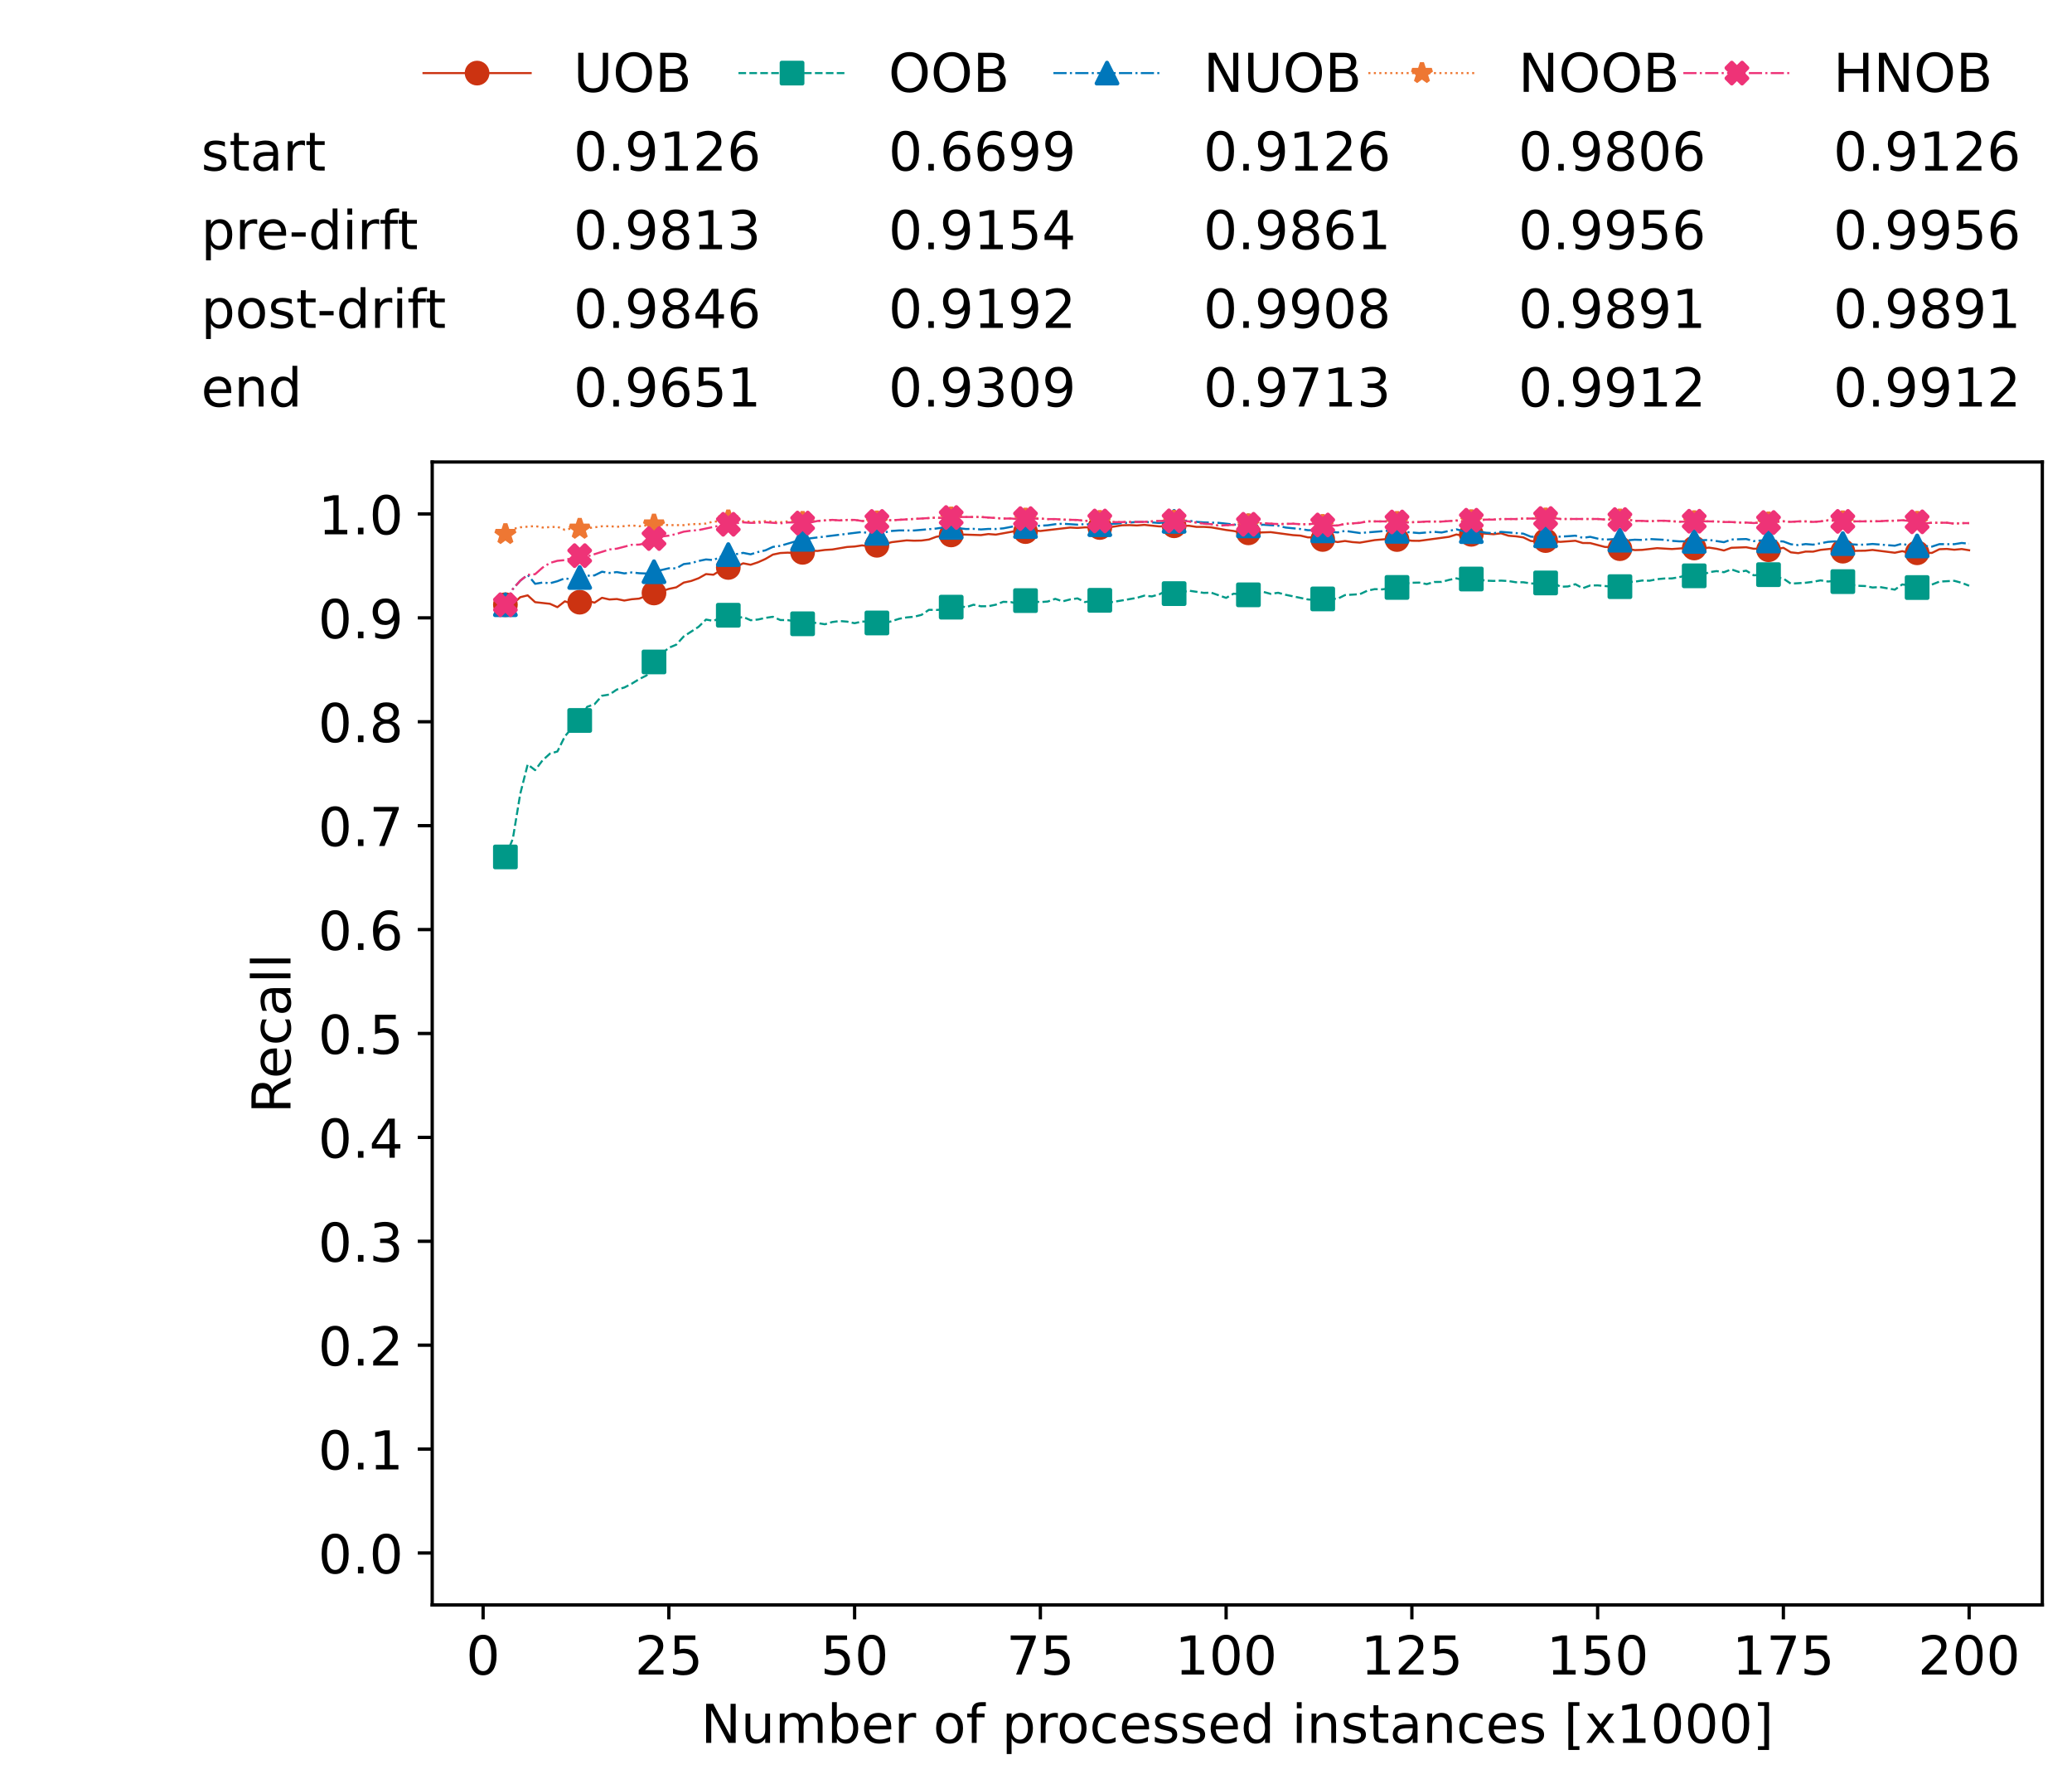 <?xml version="1.0" encoding="utf-8" standalone="no"?>
<!DOCTYPE svg PUBLIC "-//W3C//DTD SVG 1.1//EN"
  "http://www.w3.org/Graphics/SVG/1.1/DTD/svg11.dtd">
<!-- Created with matplotlib (https://matplotlib.org/) -->
<svg height="432.615pt" version="1.1" viewBox="0 0 502.65 432.615" width="502.65pt" xmlns="http://www.w3.org/2000/svg" xmlns:xlink="http://www.w3.org/1999/xlink">
 <defs>
  <style type="text/css">*{stroke-linecap:butt;stroke-linejoin:round;}</style>
 </defs>
 <g id="figure_1">
  <g id="patch_1">
   <path d="M 0 432.615 
L 502.65 432.615 
L 502.65 0 
L 0 0 
z
" style="fill:#ffffff;"/>
  </g>
  <g id="axes_1">
   <g id="patch_2">
    <path d="M 104.85 389.252 
L 495.45 389.252 
L 495.45 112.052 
L 104.85 112.052 
z
" style="fill:#ffffff;"/>
   </g>
   <g id="matplotlib.axis_1">
    <g id="xtick_1">
     <g id="line2d_1">
      <defs>
       <path d="M 0 0 
L 0 3.5 
" id="mb7e5d4c335" style="stroke:#000000;stroke-width:0.8;"/>
      </defs>
      <g>
       <use style="stroke:#000000;stroke-width:0.8;" x="117.197" xlink:href="#mb7e5d4c335" y="389.252"/>
      </g>
     </g>
     <g id="text_1">
      <!-- 0 -->
      <g transform="translate(113.061 406.13)scale(0.13 -0.13)">
       <defs>
        <path d="M 31.781 66.406 
Q 24.172 66.406 20.328 58.906 
Q 16.5 51.422 16.5 36.375 
Q 16.5 21.391 20.328 13.891 
Q 24.172 6.391 31.781 6.391 
Q 39.453 6.391 43.281 13.891 
Q 47.125 21.391 47.125 36.375 
Q 47.125 51.422 43.281 58.906 
Q 39.453 66.406 31.781 66.406 
z
M 31.781 74.219 
Q 44.047 74.219 50.516 64.516 
Q 56.984 54.828 56.984 36.375 
Q 56.984 17.969 50.516 8.266 
Q 44.047 -1.422 31.781 -1.422 
Q 19.531 -1.422 13.062 8.266 
Q 6.594 17.969 6.594 36.375 
Q 6.594 54.828 13.062 64.516 
Q 19.531 74.219 31.781 74.219 
z
" id="DejaVuSans-48"/>
       </defs>
       <use xlink:href="#DejaVuSans-48"/>
      </g>
     </g>
    </g>
    <g id="xtick_2">
     <g id="line2d_2">
      <g>
       <use style="stroke:#000000;stroke-width:0.8;" x="162.259" xlink:href="#mb7e5d4c335" y="389.252"/>
      </g>
     </g>
     <g id="text_2">
      <!-- 25 -->
      <g transform="translate(153.988 406.13)scale(0.13 -0.13)">
       <defs>
        <path d="M 19.188 8.297 
L 53.609 8.297 
L 53.609 0 
L 7.328 0 
L 7.328 8.297 
Q 12.938 14.109 22.625 23.891 
Q 32.328 33.688 34.812 36.531 
Q 39.547 41.844 41.422 45.531 
Q 43.312 49.219 43.312 52.781 
Q 43.312 58.594 39.234 62.25 
Q 35.156 65.922 28.609 65.922 
Q 23.969 65.922 18.812 64.312 
Q 13.672 62.703 7.812 59.422 
L 7.812 69.391 
Q 13.766 71.781 18.938 73 
Q 24.125 74.219 28.422 74.219 
Q 39.75 74.219 46.484 68.547 
Q 53.219 62.891 53.219 53.422 
Q 53.219 48.922 51.531 44.891 
Q 49.859 40.875 45.406 35.406 
Q 44.188 33.984 37.641 27.219 
Q 31.109 20.453 19.188 8.297 
z
" id="DejaVuSans-50"/>
        <path d="M 10.797 72.906 
L 49.516 72.906 
L 49.516 64.594 
L 19.828 64.594 
L 19.828 46.734 
Q 21.969 47.469 24.109 47.828 
Q 26.266 48.188 28.422 48.188 
Q 40.625 48.188 47.75 41.5 
Q 54.891 34.812 54.891 23.391 
Q 54.891 11.625 47.562 5.094 
Q 40.234 -1.422 26.906 -1.422 
Q 22.312 -1.422 17.547 -0.641 
Q 12.797 0.141 7.719 1.703 
L 7.719 11.625 
Q 12.109 9.234 16.797 8.062 
Q 21.484 6.891 26.703 6.891 
Q 35.156 6.891 40.078 11.328 
Q 45.016 15.766 45.016 23.391 
Q 45.016 31 40.078 35.438 
Q 35.156 39.891 26.703 39.891 
Q 22.75 39.891 18.812 39.016 
Q 14.891 38.141 10.797 36.281 
z
" id="DejaVuSans-53"/>
       </defs>
       <use xlink:href="#DejaVuSans-50"/>
       <use x="63.623" xlink:href="#DejaVuSans-53"/>
      </g>
     </g>
    </g>
    <g id="xtick_3">
     <g id="line2d_3">
      <g>
       <use style="stroke:#000000;stroke-width:0.8;" x="207.322" xlink:href="#mb7e5d4c335" y="389.252"/>
      </g>
     </g>
     <g id="text_3">
      <!-- 50 -->
      <g transform="translate(199.05 406.13)scale(0.13 -0.13)">
       <use xlink:href="#DejaVuSans-53"/>
       <use x="63.623" xlink:href="#DejaVuSans-48"/>
      </g>
     </g>
    </g>
    <g id="xtick_4">
     <g id="line2d_4">
      <g>
       <use style="stroke:#000000;stroke-width:0.8;" x="252.384" xlink:href="#mb7e5d4c335" y="389.252"/>
      </g>
     </g>
     <g id="text_4">
      <!-- 75 -->
      <g transform="translate(244.113 406.13)scale(0.13 -0.13)">
       <defs>
        <path d="M 8.203 72.906 
L 55.078 72.906 
L 55.078 68.703 
L 28.609 0 
L 18.312 0 
L 43.219 64.594 
L 8.203 64.594 
z
" id="DejaVuSans-55"/>
       </defs>
       <use xlink:href="#DejaVuSans-55"/>
       <use x="63.623" xlink:href="#DejaVuSans-53"/>
      </g>
     </g>
    </g>
    <g id="xtick_5">
     <g id="line2d_5">
      <g>
       <use style="stroke:#000000;stroke-width:0.8;" x="297.446" xlink:href="#mb7e5d4c335" y="389.252"/>
      </g>
     </g>
     <g id="text_5">
      <!-- 100 -->
      <g transform="translate(285.039 406.13)scale(0.13 -0.13)">
       <defs>
        <path d="M 12.406 8.297 
L 28.516 8.297 
L 28.516 63.922 
L 10.984 60.406 
L 10.984 69.391 
L 28.422 72.906 
L 38.281 72.906 
L 38.281 8.297 
L 54.391 8.297 
L 54.391 0 
L 12.406 0 
z
" id="DejaVuSans-49"/>
       </defs>
       <use xlink:href="#DejaVuSans-49"/>
       <use x="63.623" xlink:href="#DejaVuSans-48"/>
       <use x="127.246" xlink:href="#DejaVuSans-48"/>
      </g>
     </g>
    </g>
    <g id="xtick_6">
     <g id="line2d_6">
      <g>
       <use style="stroke:#000000;stroke-width:0.8;" x="342.509" xlink:href="#mb7e5d4c335" y="389.252"/>
      </g>
     </g>
     <g id="text_6">
      <!-- 125 -->
      <g transform="translate(330.102 406.13)scale(0.13 -0.13)">
       <use xlink:href="#DejaVuSans-49"/>
       <use x="63.623" xlink:href="#DejaVuSans-50"/>
       <use x="127.246" xlink:href="#DejaVuSans-53"/>
      </g>
     </g>
    </g>
    <g id="xtick_7">
     <g id="line2d_7">
      <g>
       <use style="stroke:#000000;stroke-width:0.8;" x="387.571" xlink:href="#mb7e5d4c335" y="389.252"/>
      </g>
     </g>
     <g id="text_7">
      <!-- 150 -->
      <g transform="translate(375.164 406.13)scale(0.13 -0.13)">
       <use xlink:href="#DejaVuSans-49"/>
       <use x="63.623" xlink:href="#DejaVuSans-53"/>
       <use x="127.246" xlink:href="#DejaVuSans-48"/>
      </g>
     </g>
    </g>
    <g id="xtick_8">
     <g id="line2d_8">
      <g>
       <use style="stroke:#000000;stroke-width:0.8;" x="432.633" xlink:href="#mb7e5d4c335" y="389.252"/>
      </g>
     </g>
     <g id="text_8">
      <!-- 175 -->
      <g transform="translate(420.226 406.13)scale(0.13 -0.13)">
       <use xlink:href="#DejaVuSans-49"/>
       <use x="63.623" xlink:href="#DejaVuSans-55"/>
       <use x="127.246" xlink:href="#DejaVuSans-53"/>
      </g>
     </g>
    </g>
    <g id="xtick_9">
     <g id="line2d_9">
      <g>
       <use style="stroke:#000000;stroke-width:0.8;" x="477.695" xlink:href="#mb7e5d4c335" y="389.252"/>
      </g>
     </g>
     <g id="text_9">
      <!-- 200 -->
      <g transform="translate(465.289 406.13)scale(0.13 -0.13)">
       <use xlink:href="#DejaVuSans-50"/>
       <use x="63.623" xlink:href="#DejaVuSans-48"/>
       <use x="127.246" xlink:href="#DejaVuSans-48"/>
      </g>
     </g>
    </g>
    <g id="text_10">
     <!-- Number of processed instances [x1000] -->
     <g transform="translate(170.025 422.711)scale(0.13 -0.13)">
      <defs>
       <path d="M 9.812 72.906 
L 23.094 72.906 
L 55.422 11.922 
L 55.422 72.906 
L 64.984 72.906 
L 64.984 0 
L 51.703 0 
L 19.391 60.984 
L 19.391 0 
L 9.812 0 
z
" id="DejaVuSans-78"/>
       <path d="M 8.5 21.578 
L 8.5 54.688 
L 17.484 54.688 
L 17.484 21.922 
Q 17.484 14.156 20.5 10.266 
Q 23.531 6.391 29.594 6.391 
Q 36.859 6.391 41.078 11.031 
Q 45.312 15.672 45.312 23.688 
L 45.312 54.688 
L 54.297 54.688 
L 54.297 0 
L 45.312 0 
L 45.312 8.406 
Q 42.047 3.422 37.719 1 
Q 33.406 -1.422 27.688 -1.422 
Q 18.266 -1.422 13.375 4.438 
Q 8.5 10.297 8.5 21.578 
z
M 31.109 56 
z
" id="DejaVuSans-117"/>
       <path d="M 52 44.188 
Q 55.375 50.25 60.062 53.125 
Q 64.75 56 71.094 56 
Q 79.641 56 84.281 50.016 
Q 88.922 44.047 88.922 33.016 
L 88.922 0 
L 79.891 0 
L 79.891 32.719 
Q 79.891 40.578 77.094 44.375 
Q 74.312 48.188 68.609 48.188 
Q 61.625 48.188 57.562 43.547 
Q 53.516 38.922 53.516 30.906 
L 53.516 0 
L 44.484 0 
L 44.484 32.719 
Q 44.484 40.625 41.703 44.406 
Q 38.922 48.188 33.109 48.188 
Q 26.219 48.188 22.156 43.531 
Q 18.109 38.875 18.109 30.906 
L 18.109 0 
L 9.078 0 
L 9.078 54.688 
L 18.109 54.688 
L 18.109 46.188 
Q 21.188 51.219 25.484 53.609 
Q 29.781 56 35.688 56 
Q 41.656 56 45.828 52.969 
Q 50 49.953 52 44.188 
z
" id="DejaVuSans-109"/>
       <path d="M 48.688 27.297 
Q 48.688 37.203 44.609 42.844 
Q 40.531 48.484 33.406 48.484 
Q 26.266 48.484 22.188 42.844 
Q 18.109 37.203 18.109 27.297 
Q 18.109 17.391 22.188 11.75 
Q 26.266 6.109 33.406 6.109 
Q 40.531 6.109 44.609 11.75 
Q 48.688 17.391 48.688 27.297 
z
M 18.109 46.391 
Q 20.953 51.266 25.266 53.625 
Q 29.594 56 35.594 56 
Q 45.562 56 51.781 48.094 
Q 58.016 40.188 58.016 27.297 
Q 58.016 14.406 51.781 6.484 
Q 45.562 -1.422 35.594 -1.422 
Q 29.594 -1.422 25.266 0.953 
Q 20.953 3.328 18.109 8.203 
L 18.109 0 
L 9.078 0 
L 9.078 75.984 
L 18.109 75.984 
z
" id="DejaVuSans-98"/>
       <path d="M 56.203 29.594 
L 56.203 25.203 
L 14.891 25.203 
Q 15.484 15.922 20.484 11.062 
Q 25.484 6.203 34.422 6.203 
Q 39.594 6.203 44.453 7.469 
Q 49.312 8.734 54.109 11.281 
L 54.109 2.781 
Q 49.266 0.734 44.188 -0.344 
Q 39.109 -1.422 33.891 -1.422 
Q 20.797 -1.422 13.156 6.188 
Q 5.516 13.812 5.516 26.812 
Q 5.516 40.234 12.766 48.109 
Q 20.016 56 32.328 56 
Q 43.359 56 49.781 48.891 
Q 56.203 41.797 56.203 29.594 
z
M 47.219 32.234 
Q 47.125 39.594 43.094 43.984 
Q 39.062 48.391 32.422 48.391 
Q 24.906 48.391 20.391 44.141 
Q 15.875 39.891 15.188 32.172 
z
" id="DejaVuSans-101"/>
       <path d="M 41.109 46.297 
Q 39.594 47.172 37.812 47.578 
Q 36.031 48 33.891 48 
Q 26.266 48 22.188 43.047 
Q 18.109 38.094 18.109 28.812 
L 18.109 0 
L 9.078 0 
L 9.078 54.688 
L 18.109 54.688 
L 18.109 46.188 
Q 20.953 51.172 25.484 53.578 
Q 30.031 56 36.531 56 
Q 37.453 56 38.578 55.875 
Q 39.703 55.766 41.062 55.516 
z
" id="DejaVuSans-114"/>
       <path id="DejaVuSans-32"/>
       <path d="M 30.609 48.391 
Q 23.391 48.391 19.188 42.75 
Q 14.984 37.109 14.984 27.297 
Q 14.984 17.484 19.156 11.844 
Q 23.344 6.203 30.609 6.203 
Q 37.797 6.203 41.984 11.859 
Q 46.188 17.531 46.188 27.297 
Q 46.188 37.016 41.984 42.703 
Q 37.797 48.391 30.609 48.391 
z
M 30.609 56 
Q 42.328 56 49.016 48.375 
Q 55.719 40.766 55.719 27.297 
Q 55.719 13.875 49.016 6.219 
Q 42.328 -1.422 30.609 -1.422 
Q 18.844 -1.422 12.172 6.219 
Q 5.516 13.875 5.516 27.297 
Q 5.516 40.766 12.172 48.375 
Q 18.844 56 30.609 56 
z
" id="DejaVuSans-111"/>
       <path d="M 37.109 75.984 
L 37.109 68.5 
L 28.516 68.5 
Q 23.688 68.5 21.797 66.547 
Q 19.922 64.594 19.922 59.516 
L 19.922 54.688 
L 34.719 54.688 
L 34.719 47.703 
L 19.922 47.703 
L 19.922 0 
L 10.891 0 
L 10.891 47.703 
L 2.297 47.703 
L 2.297 54.688 
L 10.891 54.688 
L 10.891 58.5 
Q 10.891 67.625 15.141 71.797 
Q 19.391 75.984 28.609 75.984 
z
" id="DejaVuSans-102"/>
       <path d="M 18.109 8.203 
L 18.109 -20.797 
L 9.078 -20.797 
L 9.078 54.688 
L 18.109 54.688 
L 18.109 46.391 
Q 20.953 51.266 25.266 53.625 
Q 29.594 56 35.594 56 
Q 45.562 56 51.781 48.094 
Q 58.016 40.188 58.016 27.297 
Q 58.016 14.406 51.781 6.484 
Q 45.562 -1.422 35.594 -1.422 
Q 29.594 -1.422 25.266 0.953 
Q 20.953 3.328 18.109 8.203 
z
M 48.688 27.297 
Q 48.688 37.203 44.609 42.844 
Q 40.531 48.484 33.406 48.484 
Q 26.266 48.484 22.188 42.844 
Q 18.109 37.203 18.109 27.297 
Q 18.109 17.391 22.188 11.75 
Q 26.266 6.109 33.406 6.109 
Q 40.531 6.109 44.609 11.75 
Q 48.688 17.391 48.688 27.297 
z
" id="DejaVuSans-112"/>
       <path d="M 48.781 52.594 
L 48.781 44.188 
Q 44.969 46.297 41.141 47.344 
Q 37.312 48.391 33.406 48.391 
Q 24.656 48.391 19.812 42.844 
Q 14.984 37.312 14.984 27.297 
Q 14.984 17.281 19.812 11.734 
Q 24.656 6.203 33.406 6.203 
Q 37.312 6.203 41.141 7.25 
Q 44.969 8.297 48.781 10.406 
L 48.781 2.094 
Q 45.016 0.344 40.984 -0.531 
Q 36.969 -1.422 32.422 -1.422 
Q 20.062 -1.422 12.781 6.344 
Q 5.516 14.109 5.516 27.297 
Q 5.516 40.672 12.859 48.328 
Q 20.219 56 33.016 56 
Q 37.156 56 41.109 55.141 
Q 45.062 54.297 48.781 52.594 
z
" id="DejaVuSans-99"/>
       <path d="M 44.281 53.078 
L 44.281 44.578 
Q 40.484 46.531 36.375 47.5 
Q 32.281 48.484 27.875 48.484 
Q 21.188 48.484 17.844 46.438 
Q 14.5 44.391 14.5 40.281 
Q 14.5 37.156 16.891 35.375 
Q 19.281 33.594 26.516 31.984 
L 29.594 31.297 
Q 39.156 29.25 43.188 25.516 
Q 47.219 21.781 47.219 15.094 
Q 47.219 7.469 41.188 3.016 
Q 35.156 -1.422 24.609 -1.422 
Q 20.219 -1.422 15.453 -0.562 
Q 10.688 0.297 5.422 2 
L 5.422 11.281 
Q 10.406 8.688 15.234 7.391 
Q 20.062 6.109 24.812 6.109 
Q 31.156 6.109 34.562 8.281 
Q 37.984 10.453 37.984 14.406 
Q 37.984 18.062 35.516 20.016 
Q 33.062 21.969 24.703 23.781 
L 21.578 24.516 
Q 13.234 26.266 9.516 29.906 
Q 5.812 33.547 5.812 39.891 
Q 5.812 47.609 11.281 51.797 
Q 16.75 56 26.812 56 
Q 31.781 56 36.172 55.266 
Q 40.578 54.547 44.281 53.078 
z
" id="DejaVuSans-115"/>
       <path d="M 45.406 46.391 
L 45.406 75.984 
L 54.391 75.984 
L 54.391 0 
L 45.406 0 
L 45.406 8.203 
Q 42.578 3.328 38.25 0.953 
Q 33.938 -1.422 27.875 -1.422 
Q 17.969 -1.422 11.734 6.484 
Q 5.516 14.406 5.516 27.297 
Q 5.516 40.188 11.734 48.094 
Q 17.969 56 27.875 56 
Q 33.938 56 38.25 53.625 
Q 42.578 51.266 45.406 46.391 
z
M 14.797 27.297 
Q 14.797 17.391 18.875 11.75 
Q 22.953 6.109 30.078 6.109 
Q 37.203 6.109 41.297 11.75 
Q 45.406 17.391 45.406 27.297 
Q 45.406 37.203 41.297 42.844 
Q 37.203 48.484 30.078 48.484 
Q 22.953 48.484 18.875 42.844 
Q 14.797 37.203 14.797 27.297 
z
" id="DejaVuSans-100"/>
       <path d="M 9.422 54.688 
L 18.406 54.688 
L 18.406 0 
L 9.422 0 
z
M 9.422 75.984 
L 18.406 75.984 
L 18.406 64.594 
L 9.422 64.594 
z
" id="DejaVuSans-105"/>
       <path d="M 54.891 33.016 
L 54.891 0 
L 45.906 0 
L 45.906 32.719 
Q 45.906 40.484 42.875 44.328 
Q 39.844 48.188 33.797 48.188 
Q 26.516 48.188 22.312 43.547 
Q 18.109 38.922 18.109 30.906 
L 18.109 0 
L 9.078 0 
L 9.078 54.688 
L 18.109 54.688 
L 18.109 46.188 
Q 21.344 51.125 25.703 53.562 
Q 30.078 56 35.797 56 
Q 45.219 56 50.047 50.172 
Q 54.891 44.344 54.891 33.016 
z
" id="DejaVuSans-110"/>
       <path d="M 18.312 70.219 
L 18.312 54.688 
L 36.812 54.688 
L 36.812 47.703 
L 18.312 47.703 
L 18.312 18.016 
Q 18.312 11.328 20.141 9.422 
Q 21.969 7.516 27.594 7.516 
L 36.812 7.516 
L 36.812 0 
L 27.594 0 
Q 17.188 0 13.234 3.875 
Q 9.281 7.766 9.281 18.016 
L 9.281 47.703 
L 2.688 47.703 
L 2.688 54.688 
L 9.281 54.688 
L 9.281 70.219 
z
" id="DejaVuSans-116"/>
       <path d="M 34.281 27.484 
Q 23.391 27.484 19.188 25 
Q 14.984 22.516 14.984 16.5 
Q 14.984 11.719 18.141 8.906 
Q 21.297 6.109 26.703 6.109 
Q 34.188 6.109 38.703 11.406 
Q 43.219 16.703 43.219 25.484 
L 43.219 27.484 
z
M 52.203 31.203 
L 52.203 0 
L 43.219 0 
L 43.219 8.297 
Q 40.141 3.328 35.547 0.953 
Q 30.953 -1.422 24.312 -1.422 
Q 15.922 -1.422 10.953 3.297 
Q 6 8.016 6 15.922 
Q 6 25.141 12.172 29.828 
Q 18.359 34.516 30.609 34.516 
L 43.219 34.516 
L 43.219 35.406 
Q 43.219 41.609 39.141 45 
Q 35.062 48.391 27.688 48.391 
Q 23 48.391 18.547 47.266 
Q 14.109 46.141 10.016 43.891 
L 10.016 52.203 
Q 14.938 54.109 19.578 55.047 
Q 24.219 56 28.609 56 
Q 40.484 56 46.344 49.844 
Q 52.203 43.703 52.203 31.203 
z
" id="DejaVuSans-97"/>
       <path d="M 8.594 75.984 
L 29.297 75.984 
L 29.297 69 
L 17.578 69 
L 17.578 -6.203 
L 29.297 -6.203 
L 29.297 -13.188 
L 8.594 -13.188 
z
" id="DejaVuSans-91"/>
       <path d="M 54.891 54.688 
L 35.109 28.078 
L 55.906 0 
L 45.312 0 
L 29.391 21.484 
L 13.484 0 
L 2.875 0 
L 24.125 28.609 
L 4.688 54.688 
L 15.281 54.688 
L 29.781 35.203 
L 44.281 54.688 
z
" id="DejaVuSans-120"/>
       <path d="M 30.422 75.984 
L 30.422 -13.188 
L 9.719 -13.188 
L 9.719 -6.203 
L 21.391 -6.203 
L 21.391 69 
L 9.719 69 
L 9.719 75.984 
z
" id="DejaVuSans-93"/>
      </defs>
      <use xlink:href="#DejaVuSans-78"/>
      <use x="74.805" xlink:href="#DejaVuSans-117"/>
      <use x="138.184" xlink:href="#DejaVuSans-109"/>
      <use x="235.596" xlink:href="#DejaVuSans-98"/>
      <use x="299.072" xlink:href="#DejaVuSans-101"/>
      <use x="360.596" xlink:href="#DejaVuSans-114"/>
      <use x="401.709" xlink:href="#DejaVuSans-32"/>
      <use x="433.496" xlink:href="#DejaVuSans-111"/>
      <use x="494.678" xlink:href="#DejaVuSans-102"/>
      <use x="529.883" xlink:href="#DejaVuSans-32"/>
      <use x="561.67" xlink:href="#DejaVuSans-112"/>
      <use x="625.146" xlink:href="#DejaVuSans-114"/>
      <use x="664.01" xlink:href="#DejaVuSans-111"/>
      <use x="725.191" xlink:href="#DejaVuSans-99"/>
      <use x="780.172" xlink:href="#DejaVuSans-101"/>
      <use x="841.695" xlink:href="#DejaVuSans-115"/>
      <use x="893.795" xlink:href="#DejaVuSans-115"/>
      <use x="945.895" xlink:href="#DejaVuSans-101"/>
      <use x="1007.418" xlink:href="#DejaVuSans-100"/>
      <use x="1070.895" xlink:href="#DejaVuSans-32"/>
      <use x="1102.682" xlink:href="#DejaVuSans-105"/>
      <use x="1130.465" xlink:href="#DejaVuSans-110"/>
      <use x="1193.844" xlink:href="#DejaVuSans-115"/>
      <use x="1245.943" xlink:href="#DejaVuSans-116"/>
      <use x="1285.152" xlink:href="#DejaVuSans-97"/>
      <use x="1346.432" xlink:href="#DejaVuSans-110"/>
      <use x="1409.811" xlink:href="#DejaVuSans-99"/>
      <use x="1464.791" xlink:href="#DejaVuSans-101"/>
      <use x="1526.314" xlink:href="#DejaVuSans-115"/>
      <use x="1578.414" xlink:href="#DejaVuSans-32"/>
      <use x="1610.201" xlink:href="#DejaVuSans-91"/>
      <use x="1649.215" xlink:href="#DejaVuSans-120"/>
      <use x="1708.395" xlink:href="#DejaVuSans-49"/>
      <use x="1772.018" xlink:href="#DejaVuSans-48"/>
      <use x="1835.641" xlink:href="#DejaVuSans-48"/>
      <use x="1899.264" xlink:href="#DejaVuSans-48"/>
      <use x="1962.887" xlink:href="#DejaVuSans-93"/>
     </g>
    </g>
   </g>
   <g id="matplotlib.axis_2">
    <g id="ytick_1">
     <g id="line2d_10">
      <defs>
       <path d="M 0 0 
L -3.5 0 
" id="mf2203b9300" style="stroke:#000000;stroke-width:0.8;"/>
      </defs>
      <g>
       <use style="stroke:#000000;stroke-width:0.8;" x="104.85" xlink:href="#mf2203b9300" y="376.652"/>
      </g>
     </g>
     <g id="text_11">
      <!-- 0.0 -->
      <g transform="translate(77.176 381.591)scale(0.13 -0.13)">
       <defs>
        <path d="M 10.688 12.406 
L 21 12.406 
L 21 0 
L 10.688 0 
z
" id="DejaVuSans-46"/>
       </defs>
       <use xlink:href="#DejaVuSans-48"/>
       <use x="63.623" xlink:href="#DejaVuSans-46"/>
       <use x="95.41" xlink:href="#DejaVuSans-48"/>
      </g>
     </g>
    </g>
    <g id="ytick_2">
     <g id="line2d_11">
      <g>
       <use style="stroke:#000000;stroke-width:0.8;" x="104.85" xlink:href="#mf2203b9300" y="351.452"/>
      </g>
     </g>
     <g id="text_12">
      <!-- 0.1 -->
      <g transform="translate(77.176 356.391)scale(0.13 -0.13)">
       <use xlink:href="#DejaVuSans-48"/>
       <use x="63.623" xlink:href="#DejaVuSans-46"/>
       <use x="95.41" xlink:href="#DejaVuSans-49"/>
      </g>
     </g>
    </g>
    <g id="ytick_3">
     <g id="line2d_12">
      <g>
       <use style="stroke:#000000;stroke-width:0.8;" x="104.85" xlink:href="#mf2203b9300" y="326.252"/>
      </g>
     </g>
     <g id="text_13">
      <!-- 0.2 -->
      <g transform="translate(77.176 331.191)scale(0.13 -0.13)">
       <use xlink:href="#DejaVuSans-48"/>
       <use x="63.623" xlink:href="#DejaVuSans-46"/>
       <use x="95.41" xlink:href="#DejaVuSans-50"/>
      </g>
     </g>
    </g>
    <g id="ytick_4">
     <g id="line2d_13">
      <g>
       <use style="stroke:#000000;stroke-width:0.8;" x="104.85" xlink:href="#mf2203b9300" y="301.052"/>
      </g>
     </g>
     <g id="text_14">
      <!-- 0.3 -->
      <g transform="translate(77.176 305.991)scale(0.13 -0.13)">
       <defs>
        <path d="M 40.578 39.312 
Q 47.656 37.797 51.625 33 
Q 55.609 28.219 55.609 21.188 
Q 55.609 10.406 48.188 4.484 
Q 40.766 -1.422 27.094 -1.422 
Q 22.516 -1.422 17.656 -0.516 
Q 12.797 0.391 7.625 2.203 
L 7.625 11.719 
Q 11.719 9.328 16.594 8.109 
Q 21.484 6.891 26.812 6.891 
Q 36.078 6.891 40.938 10.547 
Q 45.797 14.203 45.797 21.188 
Q 45.797 27.641 41.281 31.266 
Q 36.766 34.906 28.719 34.906 
L 20.219 34.906 
L 20.219 43.016 
L 29.109 43.016 
Q 36.375 43.016 40.234 45.922 
Q 44.094 48.828 44.094 54.297 
Q 44.094 59.906 40.109 62.906 
Q 36.141 65.922 28.719 65.922 
Q 24.656 65.922 20.016 65.031 
Q 15.375 64.156 9.812 62.312 
L 9.812 71.094 
Q 15.438 72.656 20.344 73.438 
Q 25.25 74.219 29.594 74.219 
Q 40.828 74.219 47.359 69.109 
Q 53.906 64.016 53.906 55.328 
Q 53.906 49.266 50.438 45.094 
Q 46.969 40.922 40.578 39.312 
z
" id="DejaVuSans-51"/>
       </defs>
       <use xlink:href="#DejaVuSans-48"/>
       <use x="63.623" xlink:href="#DejaVuSans-46"/>
       <use x="95.41" xlink:href="#DejaVuSans-51"/>
      </g>
     </g>
    </g>
    <g id="ytick_5">
     <g id="line2d_14">
      <g>
       <use style="stroke:#000000;stroke-width:0.8;" x="104.85" xlink:href="#mf2203b9300" y="275.852"/>
      </g>
     </g>
     <g id="text_15">
      <!-- 0.4 -->
      <g transform="translate(77.176 280.791)scale(0.13 -0.13)">
       <defs>
        <path d="M 37.797 64.312 
L 12.891 25.391 
L 37.797 25.391 
z
M 35.203 72.906 
L 47.609 72.906 
L 47.609 25.391 
L 58.016 25.391 
L 58.016 17.188 
L 47.609 17.188 
L 47.609 0 
L 37.797 0 
L 37.797 17.188 
L 4.891 17.188 
L 4.891 26.703 
z
" id="DejaVuSans-52"/>
       </defs>
       <use xlink:href="#DejaVuSans-48"/>
       <use x="63.623" xlink:href="#DejaVuSans-46"/>
       <use x="95.41" xlink:href="#DejaVuSans-52"/>
      </g>
     </g>
    </g>
    <g id="ytick_6">
     <g id="line2d_15">
      <g>
       <use style="stroke:#000000;stroke-width:0.8;" x="104.85" xlink:href="#mf2203b9300" y="250.652"/>
      </g>
     </g>
     <g id="text_16">
      <!-- 0.5 -->
      <g transform="translate(77.176 255.591)scale(0.13 -0.13)">
       <use xlink:href="#DejaVuSans-48"/>
       <use x="63.623" xlink:href="#DejaVuSans-46"/>
       <use x="95.41" xlink:href="#DejaVuSans-53"/>
      </g>
     </g>
    </g>
    <g id="ytick_7">
     <g id="line2d_16">
      <g>
       <use style="stroke:#000000;stroke-width:0.8;" x="104.85" xlink:href="#mf2203b9300" y="225.452"/>
      </g>
     </g>
     <g id="text_17">
      <!-- 0.6 -->
      <g transform="translate(77.176 230.391)scale(0.13 -0.13)">
       <defs>
        <path d="M 33.016 40.375 
Q 26.375 40.375 22.484 35.828 
Q 18.609 31.297 18.609 23.391 
Q 18.609 15.531 22.484 10.953 
Q 26.375 6.391 33.016 6.391 
Q 39.656 6.391 43.531 10.953 
Q 47.406 15.531 47.406 23.391 
Q 47.406 31.297 43.531 35.828 
Q 39.656 40.375 33.016 40.375 
z
M 52.594 71.297 
L 52.594 62.312 
Q 48.875 64.062 45.094 64.984 
Q 41.312 65.922 37.594 65.922 
Q 27.828 65.922 22.672 59.328 
Q 17.531 52.734 16.797 39.406 
Q 19.672 43.656 24.016 45.922 
Q 28.375 48.188 33.594 48.188 
Q 44.578 48.188 50.953 41.516 
Q 57.328 34.859 57.328 23.391 
Q 57.328 12.156 50.688 5.359 
Q 44.047 -1.422 33.016 -1.422 
Q 20.359 -1.422 13.672 8.266 
Q 6.984 17.969 6.984 36.375 
Q 6.984 53.656 15.188 63.938 
Q 23.391 74.219 37.203 74.219 
Q 40.922 74.219 44.703 73.484 
Q 48.484 72.75 52.594 71.297 
z
" id="DejaVuSans-54"/>
       </defs>
       <use xlink:href="#DejaVuSans-48"/>
       <use x="63.623" xlink:href="#DejaVuSans-46"/>
       <use x="95.41" xlink:href="#DejaVuSans-54"/>
      </g>
     </g>
    </g>
    <g id="ytick_8">
     <g id="line2d_17">
      <g>
       <use style="stroke:#000000;stroke-width:0.8;" x="104.85" xlink:href="#mf2203b9300" y="200.252"/>
      </g>
     </g>
     <g id="text_18">
      <!-- 0.7 -->
      <g transform="translate(77.176 205.191)scale(0.13 -0.13)">
       <use xlink:href="#DejaVuSans-48"/>
       <use x="63.623" xlink:href="#DejaVuSans-46"/>
       <use x="95.41" xlink:href="#DejaVuSans-55"/>
      </g>
     </g>
    </g>
    <g id="ytick_9">
     <g id="line2d_18">
      <g>
       <use style="stroke:#000000;stroke-width:0.8;" x="104.85" xlink:href="#mf2203b9300" y="175.052"/>
      </g>
     </g>
     <g id="text_19">
      <!-- 0.8 -->
      <g transform="translate(77.176 179.991)scale(0.13 -0.13)">
       <defs>
        <path d="M 31.781 34.625 
Q 24.75 34.625 20.719 30.859 
Q 16.703 27.094 16.703 20.516 
Q 16.703 13.922 20.719 10.156 
Q 24.75 6.391 31.781 6.391 
Q 38.812 6.391 42.859 10.172 
Q 46.922 13.969 46.922 20.516 
Q 46.922 27.094 42.891 30.859 
Q 38.875 34.625 31.781 34.625 
z
M 21.922 38.812 
Q 15.578 40.375 12.031 44.719 
Q 8.5 49.078 8.5 55.328 
Q 8.5 64.062 14.719 69.141 
Q 20.953 74.219 31.781 74.219 
Q 42.672 74.219 48.875 69.141 
Q 55.078 64.062 55.078 55.328 
Q 55.078 49.078 51.531 44.719 
Q 48 40.375 41.703 38.812 
Q 48.828 37.156 52.797 32.312 
Q 56.781 27.484 56.781 20.516 
Q 56.781 9.906 50.312 4.234 
Q 43.844 -1.422 31.781 -1.422 
Q 19.734 -1.422 13.25 4.234 
Q 6.781 9.906 6.781 20.516 
Q 6.781 27.484 10.781 32.312 
Q 14.797 37.156 21.922 38.812 
z
M 18.312 54.391 
Q 18.312 48.734 21.844 45.562 
Q 25.391 42.391 31.781 42.391 
Q 38.141 42.391 41.719 45.562 
Q 45.312 48.734 45.312 54.391 
Q 45.312 60.062 41.719 63.234 
Q 38.141 66.406 31.781 66.406 
Q 25.391 66.406 21.844 63.234 
Q 18.312 60.062 18.312 54.391 
z
" id="DejaVuSans-56"/>
       </defs>
       <use xlink:href="#DejaVuSans-48"/>
       <use x="63.623" xlink:href="#DejaVuSans-46"/>
       <use x="95.41" xlink:href="#DejaVuSans-56"/>
      </g>
     </g>
    </g>
    <g id="ytick_10">
     <g id="line2d_19">
      <g>
       <use style="stroke:#000000;stroke-width:0.8;" x="104.85" xlink:href="#mf2203b9300" y="149.852"/>
      </g>
     </g>
     <g id="text_20">
      <!-- 0.9 -->
      <g transform="translate(77.176 154.791)scale(0.13 -0.13)">
       <defs>
        <path d="M 10.984 1.516 
L 10.984 10.5 
Q 14.703 8.734 18.5 7.812 
Q 22.312 6.891 25.984 6.891 
Q 35.75 6.891 40.891 13.453 
Q 46.047 20.016 46.781 33.406 
Q 43.953 29.203 39.594 26.953 
Q 35.25 24.703 29.984 24.703 
Q 19.047 24.703 12.672 31.312 
Q 6.297 37.938 6.297 49.422 
Q 6.297 60.641 12.938 67.422 
Q 19.578 74.219 30.609 74.219 
Q 43.266 74.219 49.922 64.516 
Q 56.594 54.828 56.594 36.375 
Q 56.594 19.141 48.406 8.859 
Q 40.234 -1.422 26.422 -1.422 
Q 22.703 -1.422 18.891 -0.688 
Q 15.094 0.047 10.984 1.516 
z
M 30.609 32.422 
Q 37.25 32.422 41.125 36.953 
Q 45.016 41.5 45.016 49.422 
Q 45.016 57.281 41.125 61.844 
Q 37.25 66.406 30.609 66.406 
Q 23.969 66.406 20.094 61.844 
Q 16.219 57.281 16.219 49.422 
Q 16.219 41.5 20.094 36.953 
Q 23.969 32.422 30.609 32.422 
z
" id="DejaVuSans-57"/>
       </defs>
       <use xlink:href="#DejaVuSans-48"/>
       <use x="63.623" xlink:href="#DejaVuSans-46"/>
       <use x="95.41" xlink:href="#DejaVuSans-57"/>
      </g>
     </g>
    </g>
    <g id="ytick_11">
     <g id="line2d_20">
      <g>
       <use style="stroke:#000000;stroke-width:0.8;" x="104.85" xlink:href="#mf2203b9300" y="124.652"/>
      </g>
     </g>
     <g id="text_21">
      <!-- 1.0 -->
      <g transform="translate(77.176 129.591)scale(0.13 -0.13)">
       <use xlink:href="#DejaVuSans-49"/>
       <use x="63.623" xlink:href="#DejaVuSans-46"/>
       <use x="95.41" xlink:href="#DejaVuSans-48"/>
      </g>
     </g>
    </g>
    <g id="text_22">
     <!-- Recall -->
     <g transform="translate(70.472 270.044)rotate(-90)scale(0.13 -0.13)">
      <defs>
       <path d="M 44.391 34.188 
Q 47.562 33.109 50.562 29.594 
Q 53.562 26.078 56.594 19.922 
L 66.609 0 
L 56 0 
L 46.688 18.703 
Q 43.062 26.031 39.672 28.422 
Q 36.281 30.812 30.422 30.812 
L 19.672 30.812 
L 19.672 0 
L 9.812 0 
L 9.812 72.906 
L 32.078 72.906 
Q 44.578 72.906 50.734 67.672 
Q 56.891 62.453 56.891 51.906 
Q 56.891 45.016 53.688 40.469 
Q 50.484 35.938 44.391 34.188 
z
M 19.672 64.797 
L 19.672 38.922 
L 32.078 38.922 
Q 39.203 38.922 42.844 42.219 
Q 46.484 45.516 46.484 51.906 
Q 46.484 58.297 42.844 61.547 
Q 39.203 64.797 32.078 64.797 
z
" id="DejaVuSans-82"/>
       <path d="M 9.422 75.984 
L 18.406 75.984 
L 18.406 0 
L 9.422 0 
z
" id="DejaVuSans-108"/>
      </defs>
      <use xlink:href="#DejaVuSans-82"/>
      <use x="64.982" xlink:href="#DejaVuSans-101"/>
      <use x="126.506" xlink:href="#DejaVuSans-99"/>
      <use x="181.486" xlink:href="#DejaVuSans-97"/>
      <use x="242.766" xlink:href="#DejaVuSans-108"/>
      <use x="270.549" xlink:href="#DejaVuSans-108"/>
     </g>
    </g>
   </g>
   <g id="line2d_21"/>
   <g id="line2d_22"/>
   <g id="line2d_23"/>
   <g id="line2d_24"/>
   <g id="line2d_25"/>
   <g id="line2d_26">
    <path clip-path="url(#p496dcd7705)" d="M 122.605 146.671 
L 124.407 146.462 
L 126.21 144.845 
L 128.012 144.391 
L 129.815 146.043 
L 133.419 146.444 
L 135.222 147.256 
L 137.024 145.842 
L 138.827 146.433 
L 142.432 145.673 
L 144.234 146.163 
L 146.037 144.983 
L 147.839 145.396 
L 149.642 145.285 
L 151.444 145.654 
L 153.247 145.336 
L 155.049 145.186 
L 158.654 143.819 
L 160.457 143.408 
L 162.259 142.826 
L 164.062 142.449 
L 165.864 141.301 
L 167.667 140.908 
L 169.469 140.247 
L 171.272 139.235 
L 173.074 139.39 
L 174.877 138.276 
L 176.679 137.627 
L 178.482 137.519 
L 180.284 136.621 
L 182.087 136.971 
L 183.889 136.372 
L 185.692 135.561 
L 187.494 134.505 
L 189.297 134.127 
L 191.099 134.036 
L 192.902 134.132 
L 194.704 133.96 
L 196.507 133.536 
L 198.309 133.621 
L 200.112 133.382 
L 201.914 133.27 
L 205.519 132.657 
L 207.322 132.548 
L 209.124 132.28 
L 210.927 132.485 
L 214.532 131.965 
L 216.334 131.494 
L 219.939 131.059 
L 221.742 131.141 
L 223.544 131.101 
L 225.347 130.854 
L 227.149 130.185 
L 228.952 129.88 
L 232.557 129.608 
L 237.964 129.781 
L 239.767 129.523 
L 241.569 129.666 
L 246.976 128.69 
L 248.779 128.93 
L 250.581 128.643 
L 252.384 128.783 
L 259.594 127.949 
L 261.396 128.039 
L 263.199 127.907 
L 268.606 127.972 
L 272.211 127.401 
L 274.014 127.358 
L 275.816 127.441 
L 277.619 127.297 
L 281.224 127.671 
L 288.434 127.513 
L 290.236 127.785 
L 292.039 127.782 
L 293.841 127.904 
L 297.446 128.542 
L 299.249 128.775 
L 301.051 129.138 
L 302.854 129.237 
L 308.261 129.061 
L 313.669 129.786 
L 315.471 129.903 
L 317.274 130.329 
L 319.076 130.33 
L 320.879 130.841 
L 324.484 131.461 
L 326.286 131.206 
L 328.089 131.477 
L 329.891 131.611 
L 333.496 130.992 
L 337.101 130.679 
L 338.904 130.856 
L 340.706 130.865 
L 342.509 131.152 
L 344.311 131.173 
L 351.521 130.198 
L 353.324 129.631 
L 355.126 129.991 
L 356.928 129.592 
L 358.731 129.309 
L 362.336 129.564 
L 364.138 129.347 
L 365.941 129.93 
L 367.743 130.073 
L 369.546 130.332 
L 371.348 131.199 
L 373.151 131.398 
L 374.953 131.108 
L 378.558 131.419 
L 382.163 131.152 
L 383.966 131.696 
L 385.768 131.714 
L 389.373 132.659 
L 391.176 132.684 
L 392.978 133.075 
L 394.781 133.117 
L 396.583 133.421 
L 398.386 133.364 
L 401.991 132.945 
L 405.596 133.163 
L 409.201 132.9 
L 412.806 132.985 
L 414.608 132.817 
L 416.411 133.094 
L 418.213 133.51 
L 420.016 132.855 
L 423.621 132.724 
L 425.423 133.091 
L 427.226 133.058 
L 429.028 133.336 
L 430.831 133.204 
L 432.633 132.865 
L 434.436 133.957 
L 436.238 134.16 
L 438.041 133.773 
L 439.843 133.792 
L 441.646 133.364 
L 445.251 132.986 
L 447.053 133.68 
L 450.658 133.585 
L 452.461 133.56 
L 454.263 133.378 
L 459.671 134.061 
L 461.473 133.678 
L 463.276 134.112 
L 468.683 134.092 
L 470.485 133.206 
L 472.288 133.133 
L 474.09 133.329 
L 475.893 133.161 
L 477.695 133.452 
L 477.695 133.452 
" style="fill:none;stroke:#cc3311;stroke-linecap:square;stroke-width:0.5;"/>
    <defs>
     <path d="M 0 2.5 
C 0.663 2.5 1.299 2.237 1.768 1.768 
C 2.237 1.299 2.5 0.663 2.5 0 
C 2.5 -0.663 2.237 -1.299 1.768 -1.768 
C 1.299 -2.237 0.663 -2.5 0 -2.5 
C -0.663 -2.5 -1.299 -2.237 -1.768 -1.768 
C -2.237 -1.299 -2.5 -0.663 -2.5 0 
C -2.5 0.663 -2.237 1.299 -1.768 1.768 
C -1.299 2.237 -0.663 2.5 0 2.5 
z
" id="mcef08361a3" style="stroke:#cc3311;"/>
    </defs>
    <g clip-path="url(#p496dcd7705)">
     <use style="fill:#cc3311;stroke:#cc3311;" x="122.605" xlink:href="#mcef08361a3" y="146.671"/>
     <use style="fill:#cc3311;stroke:#cc3311;" x="140.629" xlink:href="#mcef08361a3" y="146.056"/>
     <use style="fill:#cc3311;stroke:#cc3311;" x="158.654" xlink:href="#mcef08361a3" y="143.819"/>
     <use style="fill:#cc3311;stroke:#cc3311;" x="176.679" xlink:href="#mcef08361a3" y="137.627"/>
     <use style="fill:#cc3311;stroke:#cc3311;" x="194.704" xlink:href="#mcef08361a3" y="133.96"/>
     <use style="fill:#cc3311;stroke:#cc3311;" x="212.729" xlink:href="#mcef08361a3" y="132.252"/>
     <use style="fill:#cc3311;stroke:#cc3311;" x="230.754" xlink:href="#mcef08361a3" y="129.739"/>
     <use style="fill:#cc3311;stroke:#cc3311;" x="248.779" xlink:href="#mcef08361a3" y="128.93"/>
     <use style="fill:#cc3311;stroke:#cc3311;" x="266.804" xlink:href="#mcef08361a3" y="127.94"/>
     <use style="fill:#cc3311;stroke:#cc3311;" x="284.829" xlink:href="#mcef08361a3" y="127.522"/>
     <use style="fill:#cc3311;stroke:#cc3311;" x="302.854" xlink:href="#mcef08361a3" y="129.237"/>
     <use style="fill:#cc3311;stroke:#cc3311;" x="320.879" xlink:href="#mcef08361a3" y="130.841"/>
     <use style="fill:#cc3311;stroke:#cc3311;" x="338.904" xlink:href="#mcef08361a3" y="130.856"/>
     <use style="fill:#cc3311;stroke:#cc3311;" x="356.928" xlink:href="#mcef08361a3" y="129.592"/>
     <use style="fill:#cc3311;stroke:#cc3311;" x="374.953" xlink:href="#mcef08361a3" y="131.108"/>
     <use style="fill:#cc3311;stroke:#cc3311;" x="392.978" xlink:href="#mcef08361a3" y="133.075"/>
     <use style="fill:#cc3311;stroke:#cc3311;" x="411.003" xlink:href="#mcef08361a3" y="132.91"/>
     <use style="fill:#cc3311;stroke:#cc3311;" x="429.028" xlink:href="#mcef08361a3" y="133.336"/>
     <use style="fill:#cc3311;stroke:#cc3311;" x="447.053" xlink:href="#mcef08361a3" y="133.68"/>
     <use style="fill:#cc3311;stroke:#cc3311;" x="465.078" xlink:href="#mcef08361a3" y="134.075"/>
    </g>
   </g>
   <g id="line2d_27"/>
   <g id="line2d_28"/>
   <g id="line2d_29"/>
   <g id="line2d_30"/>
   <g id="line2d_31">
    <path clip-path="url(#p496dcd7705)" d="M 122.605 207.836 
L 124.407 203.444 
L 126.21 192.526 
L 128.012 185.401 
L 129.815 186.785 
L 131.617 184.409 
L 133.419 182.782 
L 135.222 182.265 
L 137.024 178.609 
L 138.827 176.465 
L 140.629 174.733 
L 142.432 171.434 
L 144.234 170.786 
L 146.037 168.738 
L 147.839 168.451 
L 149.642 167.238 
L 151.444 166.748 
L 153.247 165.823 
L 155.049 164.713 
L 156.852 163.812 
L 158.654 160.545 
L 160.457 158.609 
L 162.259 157.103 
L 164.062 156.354 
L 165.864 154.356 
L 169.469 152.026 
L 171.272 150.264 
L 173.074 150.588 
L 174.877 149.802 
L 176.679 149.214 
L 178.482 150.008 
L 180.284 149.621 
L 182.087 150.428 
L 183.889 150.256 
L 185.692 149.858 
L 187.494 149.594 
L 189.297 150.378 
L 191.099 150.406 
L 192.902 150.673 
L 194.704 151.287 
L 196.507 150.971 
L 198.309 151.109 
L 200.112 151.407 
L 201.914 150.861 
L 203.717 150.619 
L 205.519 150.77 
L 207.322 151.15 
L 209.124 150.737 
L 210.927 150.786 
L 212.729 151.086 
L 214.532 151.217 
L 218.137 150.073 
L 219.939 149.746 
L 221.742 149.582 
L 223.544 149.131 
L 225.347 147.905 
L 227.149 147.935 
L 228.952 147.836 
L 230.754 147.258 
L 232.557 146.936 
L 234.359 147.276 
L 236.162 146.668 
L 237.964 147.042 
L 239.767 147.032 
L 241.569 146.658 
L 243.372 145.963 
L 245.174 146.018 
L 246.976 146.417 
L 248.779 145.667 
L 252.384 146.032 
L 254.186 145.887 
L 255.989 145.237 
L 257.791 145.852 
L 259.594 145.385 
L 261.396 145.127 
L 263.199 146.021 
L 265.001 145.741 
L 266.804 145.592 
L 268.606 146.205 
L 272.211 145.623 
L 275.816 144.994 
L 277.619 144.46 
L 279.421 144.653 
L 281.224 144.153 
L 283.026 143.235 
L 284.829 143.973 
L 286.631 143.681 
L 288.434 143.261 
L 292.039 143.793 
L 293.841 143.744 
L 297.446 145.01 
L 299.249 143.988 
L 302.854 144.268 
L 304.656 143.802 
L 306.459 143.547 
L 308.261 144.032 
L 310.064 143.763 
L 311.866 144.254 
L 317.274 145.382 
L 319.076 145.511 
L 320.879 145.262 
L 324.484 145.222 
L 326.286 144.326 
L 329.891 144.11 
L 331.694 143.27 
L 333.496 142.881 
L 335.299 142.945 
L 338.904 142.472 
L 340.706 141.53 
L 342.509 141.339 
L 344.311 141.3 
L 346.114 141.669 
L 347.916 141.149 
L 349.719 141.138 
L 351.521 140.642 
L 353.324 140.269 
L 355.126 140.739 
L 356.928 140.43 
L 358.731 140.545 
L 360.533 140.833 
L 362.336 140.893 
L 364.138 140.819 
L 365.941 140.921 
L 367.743 141.218 
L 369.546 141.218 
L 371.348 141.494 
L 373.151 141.592 
L 374.953 141.381 
L 376.756 141.291 
L 378.558 142.307 
L 380.361 142.237 
L 382.163 141.688 
L 383.966 142.67 
L 385.768 142.002 
L 387.571 141.969 
L 391.176 142.299 
L 392.978 142.286 
L 394.781 141.179 
L 396.583 141.075 
L 398.386 140.793 
L 400.188 140.842 
L 401.991 140.473 
L 403.793 140.302 
L 405.596 140.286 
L 407.398 139.99 
L 409.201 139.486 
L 411.003 139.656 
L 412.806 139.508 
L 414.608 138.778 
L 416.411 138.511 
L 418.213 138.784 
L 420.016 138.093 
L 421.818 138.712 
L 423.621 138.404 
L 425.423 139.523 
L 429.028 139.373 
L 430.831 139.992 
L 432.633 140.324 
L 434.436 141.556 
L 438.041 141.335 
L 439.843 141.105 
L 441.646 140.758 
L 443.448 141.039 
L 445.251 140.874 
L 447.053 141.059 
L 448.856 141.796 
L 450.658 142.069 
L 452.461 142.133 
L 454.263 142.491 
L 456.066 142.375 
L 459.671 143.011 
L 461.473 141.744 
L 463.276 141.974 
L 465.078 142.502 
L 466.881 142.494 
L 470.485 141.058 
L 474.09 140.865 
L 475.893 141.358 
L 477.695 142.064 
L 477.695 142.064 
" style="fill:none;stroke:#009988;stroke-dasharray:1.85,0.8;stroke-dashoffset:0;stroke-width:0.5;"/>
    <defs>
     <path d="M -2.5 2.5 
L 2.5 2.5 
L 2.5 -2.5 
L -2.5 -2.5 
z
" id="m25114d0f65" style="stroke:#009988;stroke-linejoin:miter;"/>
    </defs>
    <g clip-path="url(#p496dcd7705)">
     <use style="fill:#009988;stroke:#009988;stroke-linejoin:miter;" x="122.605" xlink:href="#m25114d0f65" y="207.836"/>
     <use style="fill:#009988;stroke:#009988;stroke-linejoin:miter;" x="140.629" xlink:href="#m25114d0f65" y="174.733"/>
     <use style="fill:#009988;stroke:#009988;stroke-linejoin:miter;" x="158.654" xlink:href="#m25114d0f65" y="160.545"/>
     <use style="fill:#009988;stroke:#009988;stroke-linejoin:miter;" x="176.679" xlink:href="#m25114d0f65" y="149.214"/>
     <use style="fill:#009988;stroke:#009988;stroke-linejoin:miter;" x="194.704" xlink:href="#m25114d0f65" y="151.287"/>
     <use style="fill:#009988;stroke:#009988;stroke-linejoin:miter;" x="212.729" xlink:href="#m25114d0f65" y="151.086"/>
     <use style="fill:#009988;stroke:#009988;stroke-linejoin:miter;" x="230.754" xlink:href="#m25114d0f65" y="147.258"/>
     <use style="fill:#009988;stroke:#009988;stroke-linejoin:miter;" x="248.779" xlink:href="#m25114d0f65" y="145.667"/>
     <use style="fill:#009988;stroke:#009988;stroke-linejoin:miter;" x="266.804" xlink:href="#m25114d0f65" y="145.592"/>
     <use style="fill:#009988;stroke:#009988;stroke-linejoin:miter;" x="284.829" xlink:href="#m25114d0f65" y="143.973"/>
     <use style="fill:#009988;stroke:#009988;stroke-linejoin:miter;" x="302.854" xlink:href="#m25114d0f65" y="144.268"/>
     <use style="fill:#009988;stroke:#009988;stroke-linejoin:miter;" x="320.879" xlink:href="#m25114d0f65" y="145.262"/>
     <use style="fill:#009988;stroke:#009988;stroke-linejoin:miter;" x="338.904" xlink:href="#m25114d0f65" y="142.472"/>
     <use style="fill:#009988;stroke:#009988;stroke-linejoin:miter;" x="356.928" xlink:href="#m25114d0f65" y="140.43"/>
     <use style="fill:#009988;stroke:#009988;stroke-linejoin:miter;" x="374.953" xlink:href="#m25114d0f65" y="141.381"/>
     <use style="fill:#009988;stroke:#009988;stroke-linejoin:miter;" x="392.978" xlink:href="#m25114d0f65" y="142.286"/>
     <use style="fill:#009988;stroke:#009988;stroke-linejoin:miter;" x="411.003" xlink:href="#m25114d0f65" y="139.656"/>
     <use style="fill:#009988;stroke:#009988;stroke-linejoin:miter;" x="429.028" xlink:href="#m25114d0f65" y="139.373"/>
     <use style="fill:#009988;stroke:#009988;stroke-linejoin:miter;" x="447.053" xlink:href="#m25114d0f65" y="141.059"/>
     <use style="fill:#009988;stroke:#009988;stroke-linejoin:miter;" x="465.078" xlink:href="#m25114d0f65" y="142.502"/>
    </g>
   </g>
   <g id="line2d_32"/>
   <g id="line2d_33"/>
   <g id="line2d_34"/>
   <g id="line2d_35"/>
   <g id="line2d_36">
    <path clip-path="url(#p496dcd7705)" d="M 122.605 146.671 
L 124.407 142.862 
L 126.21 140.83 
L 128.012 139.411 
L 129.815 141.592 
L 131.617 141.289 
L 133.419 141.457 
L 135.222 140.964 
L 137.024 140.249 
L 138.827 140.587 
L 140.629 140.054 
L 142.432 139.646 
L 144.234 139.546 
L 146.037 138.66 
L 147.839 138.964 
L 149.642 138.747 
L 151.444 139.069 
L 153.247 138.834 
L 155.049 139.027 
L 156.852 139.095 
L 162.259 137.826 
L 164.062 137.843 
L 165.864 136.811 
L 167.667 136.585 
L 169.469 136.057 
L 171.272 135.683 
L 173.074 135.838 
L 174.877 135.01 
L 176.679 134.506 
L 178.482 134.42 
L 180.284 134.089 
L 182.087 134.444 
L 183.889 133.879 
L 185.692 133.474 
L 187.494 132.64 
L 189.297 132.388 
L 194.704 130.794 
L 209.124 129.021 
L 210.927 129.345 
L 212.729 129.345 
L 214.532 129.129 
L 216.334 128.776 
L 218.137 128.646 
L 221.742 128.661 
L 227.149 128.187 
L 228.952 127.913 
L 230.754 127.909 
L 234.359 128.304 
L 236.162 128.26 
L 237.964 128.412 
L 239.767 128.282 
L 241.569 128.292 
L 243.372 128.146 
L 246.976 127.462 
L 248.779 127.702 
L 254.186 127.402 
L 255.989 127.136 
L 257.791 127.026 
L 261.396 127.25 
L 263.199 127.117 
L 265.001 127.259 
L 268.606 127.173 
L 275.816 126.587 
L 277.619 126.577 
L 281.224 126.834 
L 284.829 126.451 
L 286.631 126.291 
L 288.434 126.291 
L 290.236 126.563 
L 292.039 126.7 
L 295.644 126.808 
L 299.249 127.202 
L 301.051 127.438 
L 302.854 127.537 
L 306.459 127.263 
L 310.064 127.502 
L 311.866 127.948 
L 315.471 128.303 
L 317.274 128.588 
L 319.076 128.588 
L 324.484 129.136 
L 326.286 128.75 
L 329.891 129.278 
L 337.101 128.692 
L 344.311 129.294 
L 347.916 128.982 
L 349.719 129.153 
L 353.324 128.378 
L 355.126 128.863 
L 358.731 128.908 
L 360.533 129.21 
L 362.336 129.323 
L 364.138 128.996 
L 369.546 129.431 
L 371.348 130.156 
L 373.151 130.256 
L 374.953 129.966 
L 376.756 130.239 
L 380.361 130.051 
L 382.163 129.913 
L 383.966 130.456 
L 385.768 130.195 
L 387.571 130.626 
L 389.373 130.883 
L 391.176 130.78 
L 392.978 131.018 
L 394.781 131.045 
L 396.583 130.899 
L 398.386 130.955 
L 400.188 130.734 
L 403.793 130.924 
L 405.596 131.171 
L 407.398 131.3 
L 411.003 131.308 
L 412.806 131.03 
L 414.608 130.946 
L 418.213 131.5 
L 420.016 130.845 
L 423.621 130.731 
L 425.423 131.23 
L 427.226 131.086 
L 429.028 131.22 
L 430.831 131.215 
L 432.633 131.326 
L 434.436 131.998 
L 436.238 132.212 
L 438.041 131.952 
L 439.843 132.098 
L 443.448 131.425 
L 445.251 131.288 
L 447.053 131.845 
L 450.658 132.116 
L 452.461 132.091 
L 454.263 131.931 
L 459.671 132.355 
L 461.473 131.848 
L 463.276 132.39 
L 466.881 132.404 
L 468.683 132.566 
L 470.485 131.975 
L 474.09 131.982 
L 475.893 131.687 
L 477.695 131.873 
L 477.695 131.873 
" style="fill:none;stroke:#0077bb;stroke-dasharray:3.2,0.8,0.5,0.8;stroke-dashoffset:0;stroke-width:0.5;"/>
    <defs>
     <path d="M 0 -2.5 
L -2.5 2.5 
L 2.5 2.5 
z
" id="m0da12454fd" style="stroke:#0077bb;stroke-linejoin:miter;"/>
    </defs>
    <g clip-path="url(#p496dcd7705)">
     <use style="fill:#0077bb;stroke:#0077bb;stroke-linejoin:miter;" x="122.605" xlink:href="#m0da12454fd" y="146.671"/>
     <use style="fill:#0077bb;stroke:#0077bb;stroke-linejoin:miter;" x="140.629" xlink:href="#m0da12454fd" y="140.054"/>
     <use style="fill:#0077bb;stroke:#0077bb;stroke-linejoin:miter;" x="158.654" xlink:href="#m0da12454fd" y="138.663"/>
     <use style="fill:#0077bb;stroke:#0077bb;stroke-linejoin:miter;" x="176.679" xlink:href="#m0da12454fd" y="134.506"/>
     <use style="fill:#0077bb;stroke:#0077bb;stroke-linejoin:miter;" x="194.704" xlink:href="#m0da12454fd" y="130.794"/>
     <use style="fill:#0077bb;stroke:#0077bb;stroke-linejoin:miter;" x="212.729" xlink:href="#m0da12454fd" y="129.345"/>
     <use style="fill:#0077bb;stroke:#0077bb;stroke-linejoin:miter;" x="230.754" xlink:href="#m0da12454fd" y="127.909"/>
     <use style="fill:#0077bb;stroke:#0077bb;stroke-linejoin:miter;" x="248.779" xlink:href="#m0da12454fd" y="127.702"/>
     <use style="fill:#0077bb;stroke:#0077bb;stroke-linejoin:miter;" x="266.804" xlink:href="#m0da12454fd" y="127.256"/>
     <use style="fill:#0077bb;stroke:#0077bb;stroke-linejoin:miter;" x="284.829" xlink:href="#m0da12454fd" y="126.451"/>
     <use style="fill:#0077bb;stroke:#0077bb;stroke-linejoin:miter;" x="302.854" xlink:href="#m0da12454fd" y="127.537"/>
     <use style="fill:#0077bb;stroke:#0077bb;stroke-linejoin:miter;" x="320.879" xlink:href="#m0da12454fd" y="128.743"/>
     <use style="fill:#0077bb;stroke:#0077bb;stroke-linejoin:miter;" x="338.904" xlink:href="#m0da12454fd" y="128.869"/>
     <use style="fill:#0077bb;stroke:#0077bb;stroke-linejoin:miter;" x="356.928" xlink:href="#m0da12454fd" y="128.93"/>
     <use style="fill:#0077bb;stroke:#0077bb;stroke-linejoin:miter;" x="374.953" xlink:href="#m0da12454fd" y="129.966"/>
     <use style="fill:#0077bb;stroke:#0077bb;stroke-linejoin:miter;" x="392.978" xlink:href="#m0da12454fd" y="131.018"/>
     <use style="fill:#0077bb;stroke:#0077bb;stroke-linejoin:miter;" x="411.003" xlink:href="#m0da12454fd" y="131.308"/>
     <use style="fill:#0077bb;stroke:#0077bb;stroke-linejoin:miter;" x="429.028" xlink:href="#m0da12454fd" y="131.22"/>
     <use style="fill:#0077bb;stroke:#0077bb;stroke-linejoin:miter;" x="447.053" xlink:href="#m0da12454fd" y="131.845"/>
     <use style="fill:#0077bb;stroke:#0077bb;stroke-linejoin:miter;" x="465.078" xlink:href="#m0da12454fd" y="132.406"/>
    </g>
   </g>
   <g id="line2d_37"/>
   <g id="line2d_38"/>
   <g id="line2d_39"/>
   <g id="line2d_40"/>
   <g id="line2d_41">
    <path clip-path="url(#p496dcd7705)" d="M 122.605 129.545 
L 124.407 128.298 
L 126.21 127.891 
L 129.815 127.587 
L 131.617 127.938 
L 135.222 127.756 
L 137.024 128.509 
L 138.827 128.123 
L 140.629 128.266 
L 142.432 128.14 
L 146.037 127.641 
L 147.839 127.619 
L 149.642 127.772 
L 153.247 127.425 
L 155.049 127.632 
L 158.654 127.238 
L 162.259 127.352 
L 165.864 127.366 
L 167.667 127.114 
L 169.469 127.108 
L 171.272 126.979 
L 173.074 126.485 
L 174.877 126.485 
L 176.679 126.233 
L 178.482 126.421 
L 180.284 126.421 
L 182.087 126.541 
L 183.889 126.53 
L 185.692 126.396 
L 189.297 126.669 
L 191.099 126.449 
L 192.902 126.449 
L 194.704 126.586 
L 201.914 126.091 
L 203.717 126.22 
L 205.519 126.099 
L 207.322 126.099 
L 209.124 126.353 
L 210.927 126.353 
L 212.729 126.466 
L 214.532 126.173 
L 216.334 126.173 
L 227.149 125.545 
L 228.952 125.651 
L 232.557 125.392 
L 237.964 125.392 
L 243.372 125.766 
L 245.174 125.751 
L 246.976 125.895 
L 248.779 125.782 
L 252.384 125.782 
L 254.186 125.896 
L 255.989 125.896 
L 257.791 126.023 
L 261.396 126.114 
L 263.199 126.331 
L 265.001 126.225 
L 270.409 126.629 
L 277.619 126.566 
L 281.224 126.341 
L 286.631 126.321 
L 288.434 126.461 
L 292.039 127.01 
L 293.841 127.128 
L 295.644 127.488 
L 306.459 126.884 
L 310.064 127.111 
L 313.669 127.019 
L 315.471 127.136 
L 317.274 127.137 
L 319.076 127.014 
L 320.879 127.325 
L 322.681 127.45 
L 324.484 127.453 
L 326.286 127.067 
L 329.891 126.811 
L 331.694 126.451 
L 337.101 126.459 
L 340.706 126.711 
L 344.311 126.604 
L 346.114 126.484 
L 349.719 126.497 
L 353.324 126.239 
L 355.126 126.481 
L 356.928 126.17 
L 358.731 126.159 
L 360.533 126.015 
L 362.336 126.015 
L 364.138 125.879 
L 367.743 125.89 
L 369.546 125.76 
L 374.953 125.758 
L 376.756 125.641 
L 378.558 125.868 
L 387.571 125.87 
L 389.373 125.999 
L 394.781 126.025 
L 396.583 126.325 
L 398.386 126.325 
L 400.188 126.442 
L 401.991 126.302 
L 403.793 126.302 
L 407.398 126.532 
L 409.201 126.532 
L 411.003 126.415 
L 416.411 126.47 
L 418.213 126.608 
L 420.016 126.603 
L 421.818 126.731 
L 423.621 126.734 
L 425.423 126.858 
L 427.226 126.722 
L 429.028 126.722 
L 432.633 126.432 
L 434.436 126.572 
L 436.238 126.455 
L 438.041 126.455 
L 439.843 126.582 
L 441.646 126.455 
L 443.448 126.211 
L 448.856 126.457 
L 456.066 126.422 
L 457.868 126.295 
L 459.671 126.303 
L 461.473 126.175 
L 465.078 126.561 
L 466.881 126.931 
L 468.683 126.795 
L 472.288 126.779 
L 474.09 127.002 
L 475.893 126.875 
L 477.695 126.875 
L 477.695 126.875 
" style="fill:none;stroke:#ee7733;stroke-dasharray:0.5,0.825;stroke-dashoffset:0;stroke-width:0.5;"/>
    <defs>
     <path d="M 0 -2.5 
L -0.561 -0.773 
L -2.378 -0.773 
L -0.908 0.295 
L -1.469 2.023 
L -0 0.955 
L 1.469 2.023 
L 0.908 0.295 
L 2.378 -0.773 
L 0.561 -0.773 
z
" id="m6193e57341" style="stroke:#ee7733;stroke-linejoin:bevel;"/>
    </defs>
    <g clip-path="url(#p496dcd7705)">
     <use style="fill:#ee7733;stroke:#ee7733;stroke-linejoin:bevel;" x="122.605" xlink:href="#m6193e57341" y="129.545"/>
     <use style="fill:#ee7733;stroke:#ee7733;stroke-linejoin:bevel;" x="140.629" xlink:href="#m6193e57341" y="128.266"/>
     <use style="fill:#ee7733;stroke:#ee7733;stroke-linejoin:bevel;" x="158.654" xlink:href="#m6193e57341" y="127.238"/>
     <use style="fill:#ee7733;stroke:#ee7733;stroke-linejoin:bevel;" x="176.679" xlink:href="#m6193e57341" y="126.233"/>
     <use style="fill:#ee7733;stroke:#ee7733;stroke-linejoin:bevel;" x="194.704" xlink:href="#m6193e57341" y="126.586"/>
     <use style="fill:#ee7733;stroke:#ee7733;stroke-linejoin:bevel;" x="212.729" xlink:href="#m6193e57341" y="126.466"/>
     <use style="fill:#ee7733;stroke:#ee7733;stroke-linejoin:bevel;" x="230.754" xlink:href="#m6193e57341" y="125.514"/>
     <use style="fill:#ee7733;stroke:#ee7733;stroke-linejoin:bevel;" x="248.779" xlink:href="#m6193e57341" y="125.782"/>
     <use style="fill:#ee7733;stroke:#ee7733;stroke-linejoin:bevel;" x="266.804" xlink:href="#m6193e57341" y="126.355"/>
     <use style="fill:#ee7733;stroke:#ee7733;stroke-linejoin:bevel;" x="284.829" xlink:href="#m6193e57341" y="126.321"/>
     <use style="fill:#ee7733;stroke:#ee7733;stroke-linejoin:bevel;" x="302.854" xlink:href="#m6193e57341" y="127.158"/>
     <use style="fill:#ee7733;stroke:#ee7733;stroke-linejoin:bevel;" x="320.879" xlink:href="#m6193e57341" y="127.325"/>
     <use style="fill:#ee7733;stroke:#ee7733;stroke-linejoin:bevel;" x="338.904" xlink:href="#m6193e57341" y="126.595"/>
     <use style="fill:#ee7733;stroke:#ee7733;stroke-linejoin:bevel;" x="356.928" xlink:href="#m6193e57341" y="126.17"/>
     <use style="fill:#ee7733;stroke:#ee7733;stroke-linejoin:bevel;" x="374.953" xlink:href="#m6193e57341" y="125.758"/>
     <use style="fill:#ee7733;stroke:#ee7733;stroke-linejoin:bevel;" x="392.978" xlink:href="#m6193e57341" y="126.011"/>
     <use style="fill:#ee7733;stroke:#ee7733;stroke-linejoin:bevel;" x="411.003" xlink:href="#m6193e57341" y="126.415"/>
     <use style="fill:#ee7733;stroke:#ee7733;stroke-linejoin:bevel;" x="429.028" xlink:href="#m6193e57341" y="126.722"/>
     <use style="fill:#ee7733;stroke:#ee7733;stroke-linejoin:bevel;" x="447.053" xlink:href="#m6193e57341" y="126.457"/>
     <use style="fill:#ee7733;stroke:#ee7733;stroke-linejoin:bevel;" x="465.078" xlink:href="#m6193e57341" y="126.561"/>
    </g>
   </g>
   <g id="line2d_42"/>
   <g id="line2d_43"/>
   <g id="line2d_44"/>
   <g id="line2d_45"/>
   <g id="line2d_46">
    <path clip-path="url(#p496dcd7705)" d="M 122.605 146.671 
L 124.407 142.862 
L 126.21 140.83 
L 128.012 139.411 
L 129.815 139.259 
L 131.617 137.664 
L 133.419 136.533 
L 135.222 136.012 
L 137.024 135.848 
L 140.629 134.763 
L 142.432 134.97 
L 147.839 133.266 
L 149.642 133.066 
L 153.247 132.131 
L 155.049 132.09 
L 156.852 131.718 
L 158.654 130.617 
L 160.457 130.12 
L 162.259 129.912 
L 164.062 129.523 
L 165.864 128.949 
L 167.667 128.697 
L 169.469 128.563 
L 174.877 127.412 
L 180.284 126.686 
L 182.087 126.806 
L 183.889 126.795 
L 185.692 126.661 
L 189.297 126.934 
L 191.099 126.714 
L 192.902 126.714 
L 194.704 126.851 
L 196.507 126.751 
L 198.309 126.353 
L 201.914 126.091 
L 203.717 126.22 
L 205.519 126.099 
L 207.322 126.099 
L 209.124 126.353 
L 210.927 126.353 
L 212.729 126.466 
L 214.532 126.173 
L 216.334 126.173 
L 227.149 125.545 
L 228.952 125.651 
L 232.557 125.392 
L 237.964 125.392 
L 243.372 125.766 
L 245.174 125.751 
L 246.976 125.895 
L 248.779 125.782 
L 252.384 125.782 
L 254.186 125.896 
L 255.989 125.896 
L 257.791 126.023 
L 261.396 126.114 
L 263.199 126.331 
L 265.001 126.225 
L 270.409 126.629 
L 277.619 126.566 
L 281.224 126.341 
L 286.631 126.321 
L 288.434 126.461 
L 292.039 127.01 
L 293.841 127.128 
L 295.644 127.488 
L 306.459 126.884 
L 310.064 127.111 
L 313.669 127.019 
L 315.471 127.136 
L 317.274 127.137 
L 319.076 127.014 
L 320.879 127.325 
L 322.681 127.45 
L 324.484 127.453 
L 326.286 127.067 
L 329.891 126.811 
L 331.694 126.451 
L 337.101 126.459 
L 340.706 126.711 
L 344.311 126.604 
L 346.114 126.484 
L 349.719 126.497 
L 353.324 126.239 
L 355.126 126.481 
L 356.928 126.17 
L 358.731 126.159 
L 360.533 126.015 
L 362.336 126.015 
L 364.138 125.879 
L 367.743 125.89 
L 369.546 125.76 
L 374.953 125.758 
L 376.756 125.641 
L 378.558 125.868 
L 387.571 125.87 
L 389.373 125.999 
L 394.781 126.025 
L 396.583 126.325 
L 398.386 126.325 
L 400.188 126.442 
L 401.991 126.302 
L 403.793 126.302 
L 407.398 126.532 
L 409.201 126.532 
L 411.003 126.415 
L 416.411 126.47 
L 418.213 126.608 
L 420.016 126.603 
L 421.818 126.731 
L 423.621 126.734 
L 425.423 126.858 
L 427.226 126.722 
L 429.028 126.722 
L 432.633 126.432 
L 434.436 126.572 
L 436.238 126.455 
L 438.041 126.455 
L 439.843 126.582 
L 441.646 126.455 
L 443.448 126.211 
L 448.856 126.457 
L 456.066 126.422 
L 457.868 126.295 
L 459.671 126.303 
L 461.473 126.175 
L 465.078 126.561 
L 466.881 126.931 
L 468.683 126.795 
L 472.288 126.779 
L 474.09 127.002 
L 475.893 126.875 
L 477.695 126.875 
L 477.695 126.875 
" style="fill:none;stroke:#ee3377;stroke-dasharray:3.2,0.8,0.5,0.8;stroke-dashoffset:0;stroke-width:0.5;"/>
    <defs>
     <path d="M -1.25 2.5 
L 0 1.25 
L 1.25 2.5 
L 2.5 1.25 
L 1.25 0 
L 2.5 -1.25 
L 1.25 -2.5 
L 0 -1.25 
L -1.25 -2.5 
L -2.5 -1.25 
L -1.25 0 
L -2.5 1.25 
z
" id="mfad6c8ee1b" style="stroke:#ee3377;stroke-linejoin:miter;"/>
    </defs>
    <g clip-path="url(#p496dcd7705)">
     <use style="fill:#ee3377;stroke:#ee3377;stroke-linejoin:miter;" x="122.605" xlink:href="#mfad6c8ee1b" y="146.671"/>
     <use style="fill:#ee3377;stroke:#ee3377;stroke-linejoin:miter;" x="140.629" xlink:href="#mfad6c8ee1b" y="134.763"/>
     <use style="fill:#ee3377;stroke:#ee3377;stroke-linejoin:miter;" x="158.654" xlink:href="#mfad6c8ee1b" y="130.617"/>
     <use style="fill:#ee3377;stroke:#ee3377;stroke-linejoin:miter;" x="176.679" xlink:href="#mfad6c8ee1b" y="127.16"/>
     <use style="fill:#ee3377;stroke:#ee3377;stroke-linejoin:miter;" x="194.704" xlink:href="#mfad6c8ee1b" y="126.851"/>
     <use style="fill:#ee3377;stroke:#ee3377;stroke-linejoin:miter;" x="212.729" xlink:href="#mfad6c8ee1b" y="126.466"/>
     <use style="fill:#ee3377;stroke:#ee3377;stroke-linejoin:miter;" x="230.754" xlink:href="#mfad6c8ee1b" y="125.514"/>
     <use style="fill:#ee3377;stroke:#ee3377;stroke-linejoin:miter;" x="248.779" xlink:href="#mfad6c8ee1b" y="125.782"/>
     <use style="fill:#ee3377;stroke:#ee3377;stroke-linejoin:miter;" x="266.804" xlink:href="#mfad6c8ee1b" y="126.355"/>
     <use style="fill:#ee3377;stroke:#ee3377;stroke-linejoin:miter;" x="284.829" xlink:href="#mfad6c8ee1b" y="126.321"/>
     <use style="fill:#ee3377;stroke:#ee3377;stroke-linejoin:miter;" x="302.854" xlink:href="#mfad6c8ee1b" y="127.158"/>
     <use style="fill:#ee3377;stroke:#ee3377;stroke-linejoin:miter;" x="320.879" xlink:href="#mfad6c8ee1b" y="127.325"/>
     <use style="fill:#ee3377;stroke:#ee3377;stroke-linejoin:miter;" x="338.904" xlink:href="#mfad6c8ee1b" y="126.595"/>
     <use style="fill:#ee3377;stroke:#ee3377;stroke-linejoin:miter;" x="356.928" xlink:href="#mfad6c8ee1b" y="126.17"/>
     <use style="fill:#ee3377;stroke:#ee3377;stroke-linejoin:miter;" x="374.953" xlink:href="#mfad6c8ee1b" y="125.758"/>
     <use style="fill:#ee3377;stroke:#ee3377;stroke-linejoin:miter;" x="392.978" xlink:href="#mfad6c8ee1b" y="126.011"/>
     <use style="fill:#ee3377;stroke:#ee3377;stroke-linejoin:miter;" x="411.003" xlink:href="#mfad6c8ee1b" y="126.415"/>
     <use style="fill:#ee3377;stroke:#ee3377;stroke-linejoin:miter;" x="429.028" xlink:href="#mfad6c8ee1b" y="126.722"/>
     <use style="fill:#ee3377;stroke:#ee3377;stroke-linejoin:miter;" x="447.053" xlink:href="#mfad6c8ee1b" y="126.457"/>
     <use style="fill:#ee3377;stroke:#ee3377;stroke-linejoin:miter;" x="465.078" xlink:href="#mfad6c8ee1b" y="126.561"/>
    </g>
   </g>
   <g id="line2d_47"/>
   <g id="line2d_48"/>
   <g id="line2d_49"/>
   <g id="line2d_50"/>
   <g id="patch_3">
    <path d="M 104.85 389.252 
L 104.85 112.052 
" style="fill:none;stroke:#000000;stroke-linecap:square;stroke-linejoin:miter;stroke-width:0.8;"/>
   </g>
   <g id="patch_4">
    <path d="M 495.45 389.252 
L 495.45 112.052 
" style="fill:none;stroke:#000000;stroke-linecap:square;stroke-linejoin:miter;stroke-width:0.8;"/>
   </g>
   <g id="patch_5">
    <path d="M 104.85 389.252 
L 495.45 389.252 
" style="fill:none;stroke:#000000;stroke-linecap:square;stroke-linejoin:miter;stroke-width:0.8;"/>
   </g>
   <g id="patch_6">
    <path d="M 104.85 112.052 
L 495.45 112.052 
" style="fill:none;stroke:#000000;stroke-linecap:square;stroke-linejoin:miter;stroke-width:0.8;"/>
   </g>
   <g id="legend_1">
    <g id="line2d_51"/>
    <g id="line2d_52"/>
    <g id="text_23">
     <!--   -->
     <g transform="translate(48.8 22.278)scale(0.13 -0.13)">
      <use xlink:href="#DejaVuSans-32"/>
     </g>
    </g>
    <g id="line2d_53"/>
    <g id="line2d_54"/>
    <g id="text_24">
     <!-- start -->
     <g transform="translate(48.8 41.36)scale(0.13 -0.13)">
      <use xlink:href="#DejaVuSans-115"/>
      <use x="52.1" xlink:href="#DejaVuSans-116"/>
      <use x="91.309" xlink:href="#DejaVuSans-97"/>
      <use x="152.588" xlink:href="#DejaVuSans-114"/>
      <use x="193.701" xlink:href="#DejaVuSans-116"/>
     </g>
    </g>
    <g id="line2d_55"/>
    <g id="line2d_56"/>
    <g id="text_25">
     <!-- pre-dirft -->
     <g transform="translate(48.8 60.441)scale(0.13 -0.13)">
      <defs>
       <path d="M 4.891 31.391 
L 31.203 31.391 
L 31.203 23.391 
L 4.891 23.391 
z
" id="DejaVuSans-45"/>
      </defs>
      <use xlink:href="#DejaVuSans-112"/>
      <use x="63.477" xlink:href="#DejaVuSans-114"/>
      <use x="102.34" xlink:href="#DejaVuSans-101"/>
      <use x="163.863" xlink:href="#DejaVuSans-45"/>
      <use x="199.947" xlink:href="#DejaVuSans-100"/>
      <use x="263.424" xlink:href="#DejaVuSans-105"/>
      <use x="291.207" xlink:href="#DejaVuSans-114"/>
      <use x="332.32" xlink:href="#DejaVuSans-102"/>
      <use x="365.775" xlink:href="#DejaVuSans-116"/>
     </g>
    </g>
    <g id="line2d_57"/>
    <g id="line2d_58"/>
    <g id="text_26">
     <!-- post-drift -->
     <g transform="translate(48.8 79.523)scale(0.13 -0.13)">
      <use xlink:href="#DejaVuSans-112"/>
      <use x="63.477" xlink:href="#DejaVuSans-111"/>
      <use x="124.658" xlink:href="#DejaVuSans-115"/>
      <use x="176.758" xlink:href="#DejaVuSans-116"/>
      <use x="215.967" xlink:href="#DejaVuSans-45"/>
      <use x="252.051" xlink:href="#DejaVuSans-100"/>
      <use x="315.527" xlink:href="#DejaVuSans-114"/>
      <use x="356.641" xlink:href="#DejaVuSans-105"/>
      <use x="384.424" xlink:href="#DejaVuSans-102"/>
      <use x="417.879" xlink:href="#DejaVuSans-116"/>
     </g>
    </g>
    <g id="line2d_59"/>
    <g id="line2d_60"/>
    <g id="text_27">
     <!-- end -->
     <g transform="translate(48.8 98.604)scale(0.13 -0.13)">
      <use xlink:href="#DejaVuSans-101"/>
      <use x="61.523" xlink:href="#DejaVuSans-110"/>
      <use x="124.902" xlink:href="#DejaVuSans-100"/>
     </g>
    </g>
    <g id="line2d_61">
     <path d="M 102.738 17.728 
L 128.738 17.728 
" style="fill:none;stroke:#cc3311;stroke-linecap:square;stroke-width:0.5;"/>
    </g>
    <g id="line2d_62">
     <g>
      <use style="fill:#cc3311;stroke:#cc3311;" x="115.738" xlink:href="#mcef08361a3" y="17.728"/>
     </g>
    </g>
    <g id="text_28">
     <!-- UOB -->
     <g transform="translate(139.138 22.278)scale(0.13 -0.13)">
      <defs>
       <path d="M 8.688 72.906 
L 18.609 72.906 
L 18.609 28.609 
Q 18.609 16.891 22.844 11.734 
Q 27.094 6.594 36.625 6.594 
Q 46.094 6.594 50.344 11.734 
Q 54.594 16.891 54.594 28.609 
L 54.594 72.906 
L 64.5 72.906 
L 64.5 27.391 
Q 64.5 13.141 57.438 5.859 
Q 50.391 -1.422 36.625 -1.422 
Q 22.797 -1.422 15.734 5.859 
Q 8.688 13.141 8.688 27.391 
z
" id="DejaVuSans-85"/>
       <path d="M 39.406 66.219 
Q 28.656 66.219 22.328 58.203 
Q 16.016 50.203 16.016 36.375 
Q 16.016 22.609 22.328 14.594 
Q 28.656 6.594 39.406 6.594 
Q 50.141 6.594 56.422 14.594 
Q 62.703 22.609 62.703 36.375 
Q 62.703 50.203 56.422 58.203 
Q 50.141 66.219 39.406 66.219 
z
M 39.406 74.219 
Q 54.734 74.219 63.906 63.938 
Q 73.094 53.656 73.094 36.375 
Q 73.094 19.141 63.906 8.859 
Q 54.734 -1.422 39.406 -1.422 
Q 24.031 -1.422 14.812 8.828 
Q 5.609 19.094 5.609 36.375 
Q 5.609 53.656 14.812 63.938 
Q 24.031 74.219 39.406 74.219 
z
" id="DejaVuSans-79"/>
       <path d="M 19.672 34.812 
L 19.672 8.109 
L 35.5 8.109 
Q 43.453 8.109 47.281 11.406 
Q 51.125 14.703 51.125 21.484 
Q 51.125 28.328 47.281 31.562 
Q 43.453 34.812 35.5 34.812 
z
M 19.672 64.797 
L 19.672 42.828 
L 34.281 42.828 
Q 41.5 42.828 45.031 45.531 
Q 48.578 48.25 48.578 53.812 
Q 48.578 59.328 45.031 62.062 
Q 41.5 64.797 34.281 64.797 
z
M 9.812 72.906 
L 35.016 72.906 
Q 46.297 72.906 52.391 68.219 
Q 58.5 63.531 58.5 54.891 
Q 58.5 48.188 55.375 44.234 
Q 52.25 40.281 46.188 39.312 
Q 53.469 37.75 57.5 32.781 
Q 61.531 27.828 61.531 20.406 
Q 61.531 10.641 54.891 5.312 
Q 48.25 0 35.984 0 
L 9.812 0 
z
" id="DejaVuSans-66"/>
      </defs>
      <use xlink:href="#DejaVuSans-85"/>
      <use x="73.193" xlink:href="#DejaVuSans-79"/>
      <use x="151.904" xlink:href="#DejaVuSans-66"/>
     </g>
    </g>
    <g id="line2d_63"/>
    <g id="line2d_64"/>
    <g id="text_29">
     <!-- 0.9126 -->
     <g transform="translate(139.138 41.36)scale(0.13 -0.13)">
      <use xlink:href="#DejaVuSans-48"/>
      <use x="63.623" xlink:href="#DejaVuSans-46"/>
      <use x="95.41" xlink:href="#DejaVuSans-57"/>
      <use x="159.033" xlink:href="#DejaVuSans-49"/>
      <use x="222.656" xlink:href="#DejaVuSans-50"/>
      <use x="286.279" xlink:href="#DejaVuSans-54"/>
     </g>
    </g>
    <g id="line2d_65"/>
    <g id="line2d_66"/>
    <g id="text_30">
     <!-- 0.9813 -->
     <g transform="translate(139.138 60.441)scale(0.13 -0.13)">
      <use xlink:href="#DejaVuSans-48"/>
      <use x="63.623" xlink:href="#DejaVuSans-46"/>
      <use x="95.41" xlink:href="#DejaVuSans-57"/>
      <use x="159.033" xlink:href="#DejaVuSans-56"/>
      <use x="222.656" xlink:href="#DejaVuSans-49"/>
      <use x="286.279" xlink:href="#DejaVuSans-51"/>
     </g>
    </g>
    <g id="line2d_67"/>
    <g id="line2d_68"/>
    <g id="text_31">
     <!-- 0.9846 -->
     <g transform="translate(139.138 79.523)scale(0.13 -0.13)">
      <use xlink:href="#DejaVuSans-48"/>
      <use x="63.623" xlink:href="#DejaVuSans-46"/>
      <use x="95.41" xlink:href="#DejaVuSans-57"/>
      <use x="159.033" xlink:href="#DejaVuSans-56"/>
      <use x="222.656" xlink:href="#DejaVuSans-52"/>
      <use x="286.279" xlink:href="#DejaVuSans-54"/>
     </g>
    </g>
    <g id="line2d_69"/>
    <g id="line2d_70"/>
    <g id="text_32">
     <!-- 0.9651 -->
     <g transform="translate(139.138 98.604)scale(0.13 -0.13)">
      <use xlink:href="#DejaVuSans-48"/>
      <use x="63.623" xlink:href="#DejaVuSans-46"/>
      <use x="95.41" xlink:href="#DejaVuSans-57"/>
      <use x="159.033" xlink:href="#DejaVuSans-54"/>
      <use x="222.656" xlink:href="#DejaVuSans-53"/>
      <use x="286.279" xlink:href="#DejaVuSans-49"/>
     </g>
    </g>
    <g id="line2d_71">
     <path d="M 179.144 17.728 
L 205.144 17.728 
" style="fill:none;stroke:#009988;stroke-dasharray:1.85,0.8;stroke-dashoffset:0;stroke-width:0.5;"/>
    </g>
    <g id="line2d_72">
     <g>
      <use style="fill:#009988;stroke:#009988;stroke-linejoin:miter;" x="192.144" xlink:href="#m25114d0f65" y="17.728"/>
     </g>
    </g>
    <g id="text_33">
     <!-- OOB -->
     <g transform="translate(215.544 22.278)scale(0.13 -0.13)">
      <use xlink:href="#DejaVuSans-79"/>
      <use x="78.711" xlink:href="#DejaVuSans-79"/>
      <use x="157.422" xlink:href="#DejaVuSans-66"/>
     </g>
    </g>
    <g id="line2d_73"/>
    <g id="line2d_74"/>
    <g id="text_34">
     <!-- 0.6699 -->
     <g transform="translate(215.544 41.36)scale(0.13 -0.13)">
      <use xlink:href="#DejaVuSans-48"/>
      <use x="63.623" xlink:href="#DejaVuSans-46"/>
      <use x="95.41" xlink:href="#DejaVuSans-54"/>
      <use x="159.033" xlink:href="#DejaVuSans-54"/>
      <use x="222.656" xlink:href="#DejaVuSans-57"/>
      <use x="286.279" xlink:href="#DejaVuSans-57"/>
     </g>
    </g>
    <g id="line2d_75"/>
    <g id="line2d_76"/>
    <g id="text_35">
     <!-- 0.9154 -->
     <g transform="translate(215.544 60.441)scale(0.13 -0.13)">
      <use xlink:href="#DejaVuSans-48"/>
      <use x="63.623" xlink:href="#DejaVuSans-46"/>
      <use x="95.41" xlink:href="#DejaVuSans-57"/>
      <use x="159.033" xlink:href="#DejaVuSans-49"/>
      <use x="222.656" xlink:href="#DejaVuSans-53"/>
      <use x="286.279" xlink:href="#DejaVuSans-52"/>
     </g>
    </g>
    <g id="line2d_77"/>
    <g id="line2d_78"/>
    <g id="text_36">
     <!-- 0.9192 -->
     <g transform="translate(215.544 79.523)scale(0.13 -0.13)">
      <use xlink:href="#DejaVuSans-48"/>
      <use x="63.623" xlink:href="#DejaVuSans-46"/>
      <use x="95.41" xlink:href="#DejaVuSans-57"/>
      <use x="159.033" xlink:href="#DejaVuSans-49"/>
      <use x="222.656" xlink:href="#DejaVuSans-57"/>
      <use x="286.279" xlink:href="#DejaVuSans-50"/>
     </g>
    </g>
    <g id="line2d_79"/>
    <g id="line2d_80"/>
    <g id="text_37">
     <!-- 0.9309 -->
     <g transform="translate(215.544 98.604)scale(0.13 -0.13)">
      <use xlink:href="#DejaVuSans-48"/>
      <use x="63.623" xlink:href="#DejaVuSans-46"/>
      <use x="95.41" xlink:href="#DejaVuSans-57"/>
      <use x="159.033" xlink:href="#DejaVuSans-51"/>
      <use x="222.656" xlink:href="#DejaVuSans-48"/>
      <use x="286.279" xlink:href="#DejaVuSans-57"/>
     </g>
    </g>
    <g id="line2d_81">
     <path d="M 255.55 17.728 
L 281.55 17.728 
" style="fill:none;stroke:#0077bb;stroke-dasharray:3.2,0.8,0.5,0.8;stroke-dashoffset:0;stroke-width:0.5;"/>
    </g>
    <g id="line2d_82">
     <g>
      <use style="fill:#0077bb;stroke:#0077bb;stroke-linejoin:miter;" x="268.55" xlink:href="#m0da12454fd" y="17.728"/>
     </g>
    </g>
    <g id="text_38">
     <!-- NUOB -->
     <g transform="translate(291.95 22.278)scale(0.13 -0.13)">
      <use xlink:href="#DejaVuSans-78"/>
      <use x="74.805" xlink:href="#DejaVuSans-85"/>
      <use x="147.998" xlink:href="#DejaVuSans-79"/>
      <use x="226.709" xlink:href="#DejaVuSans-66"/>
     </g>
    </g>
    <g id="line2d_83"/>
    <g id="line2d_84"/>
    <g id="text_39">
     <!-- 0.9126 -->
     <g transform="translate(291.95 41.36)scale(0.13 -0.13)">
      <use xlink:href="#DejaVuSans-48"/>
      <use x="63.623" xlink:href="#DejaVuSans-46"/>
      <use x="95.41" xlink:href="#DejaVuSans-57"/>
      <use x="159.033" xlink:href="#DejaVuSans-49"/>
      <use x="222.656" xlink:href="#DejaVuSans-50"/>
      <use x="286.279" xlink:href="#DejaVuSans-54"/>
     </g>
    </g>
    <g id="line2d_85"/>
    <g id="line2d_86"/>
    <g id="text_40">
     <!-- 0.9861 -->
     <g transform="translate(291.95 60.441)scale(0.13 -0.13)">
      <use xlink:href="#DejaVuSans-48"/>
      <use x="63.623" xlink:href="#DejaVuSans-46"/>
      <use x="95.41" xlink:href="#DejaVuSans-57"/>
      <use x="159.033" xlink:href="#DejaVuSans-56"/>
      <use x="222.656" xlink:href="#DejaVuSans-54"/>
      <use x="286.279" xlink:href="#DejaVuSans-49"/>
     </g>
    </g>
    <g id="line2d_87"/>
    <g id="line2d_88"/>
    <g id="text_41">
     <!-- 0.9908 -->
     <g transform="translate(291.95 79.523)scale(0.13 -0.13)">
      <use xlink:href="#DejaVuSans-48"/>
      <use x="63.623" xlink:href="#DejaVuSans-46"/>
      <use x="95.41" xlink:href="#DejaVuSans-57"/>
      <use x="159.033" xlink:href="#DejaVuSans-57"/>
      <use x="222.656" xlink:href="#DejaVuSans-48"/>
      <use x="286.279" xlink:href="#DejaVuSans-56"/>
     </g>
    </g>
    <g id="line2d_89"/>
    <g id="line2d_90"/>
    <g id="text_42">
     <!-- 0.9713 -->
     <g transform="translate(291.95 98.604)scale(0.13 -0.13)">
      <use xlink:href="#DejaVuSans-48"/>
      <use x="63.623" xlink:href="#DejaVuSans-46"/>
      <use x="95.41" xlink:href="#DejaVuSans-57"/>
      <use x="159.033" xlink:href="#DejaVuSans-55"/>
      <use x="222.656" xlink:href="#DejaVuSans-49"/>
      <use x="286.279" xlink:href="#DejaVuSans-51"/>
     </g>
    </g>
    <g id="line2d_91">
     <path d="M 331.956 17.728 
L 357.956 17.728 
" style="fill:none;stroke:#ee7733;stroke-dasharray:0.5,0.825;stroke-dashoffset:0;stroke-width:0.5;"/>
    </g>
    <g id="line2d_92">
     <g>
      <use style="fill:#ee7733;stroke:#ee7733;stroke-linejoin:bevel;" x="344.956" xlink:href="#m6193e57341" y="17.728"/>
     </g>
    </g>
    <g id="text_43">
     <!-- NOOB -->
     <g transform="translate(368.356 22.278)scale(0.13 -0.13)">
      <use xlink:href="#DejaVuSans-78"/>
      <use x="74.805" xlink:href="#DejaVuSans-79"/>
      <use x="153.516" xlink:href="#DejaVuSans-79"/>
      <use x="232.227" xlink:href="#DejaVuSans-66"/>
     </g>
    </g>
    <g id="line2d_93"/>
    <g id="line2d_94"/>
    <g id="text_44">
     <!-- 0.9806 -->
     <g transform="translate(368.356 41.36)scale(0.13 -0.13)">
      <use xlink:href="#DejaVuSans-48"/>
      <use x="63.623" xlink:href="#DejaVuSans-46"/>
      <use x="95.41" xlink:href="#DejaVuSans-57"/>
      <use x="159.033" xlink:href="#DejaVuSans-56"/>
      <use x="222.656" xlink:href="#DejaVuSans-48"/>
      <use x="286.279" xlink:href="#DejaVuSans-54"/>
     </g>
    </g>
    <g id="line2d_95"/>
    <g id="line2d_96"/>
    <g id="text_45">
     <!-- 0.9956 -->
     <g transform="translate(368.356 60.441)scale(0.13 -0.13)">
      <use xlink:href="#DejaVuSans-48"/>
      <use x="63.623" xlink:href="#DejaVuSans-46"/>
      <use x="95.41" xlink:href="#DejaVuSans-57"/>
      <use x="159.033" xlink:href="#DejaVuSans-57"/>
      <use x="222.656" xlink:href="#DejaVuSans-53"/>
      <use x="286.279" xlink:href="#DejaVuSans-54"/>
     </g>
    </g>
    <g id="line2d_97"/>
    <g id="line2d_98"/>
    <g id="text_46">
     <!-- 0.9891 -->
     <g transform="translate(368.356 79.523)scale(0.13 -0.13)">
      <use xlink:href="#DejaVuSans-48"/>
      <use x="63.623" xlink:href="#DejaVuSans-46"/>
      <use x="95.41" xlink:href="#DejaVuSans-57"/>
      <use x="159.033" xlink:href="#DejaVuSans-56"/>
      <use x="222.656" xlink:href="#DejaVuSans-57"/>
      <use x="286.279" xlink:href="#DejaVuSans-49"/>
     </g>
    </g>
    <g id="line2d_99"/>
    <g id="line2d_100"/>
    <g id="text_47">
     <!-- 0.9912 -->
     <g transform="translate(368.356 98.604)scale(0.13 -0.13)">
      <use xlink:href="#DejaVuSans-48"/>
      <use x="63.623" xlink:href="#DejaVuSans-46"/>
      <use x="95.41" xlink:href="#DejaVuSans-57"/>
      <use x="159.033" xlink:href="#DejaVuSans-57"/>
      <use x="222.656" xlink:href="#DejaVuSans-49"/>
      <use x="286.279" xlink:href="#DejaVuSans-50"/>
     </g>
    </g>
    <g id="line2d_101">
     <path d="M 408.362 17.728 
L 434.362 17.728 
" style="fill:none;stroke:#ee3377;stroke-dasharray:3.2,0.8,0.5,0.8;stroke-dashoffset:0;stroke-width:0.5;"/>
    </g>
    <g id="line2d_102">
     <g>
      <use style="fill:#ee3377;stroke:#ee3377;stroke-linejoin:miter;" x="421.362" xlink:href="#mfad6c8ee1b" y="17.728"/>
     </g>
    </g>
    <g id="text_48">
     <!-- HNOB -->
     <g transform="translate(444.762 22.278)scale(0.13 -0.13)">
      <defs>
       <path d="M 9.812 72.906 
L 19.672 72.906 
L 19.672 43.016 
L 55.516 43.016 
L 55.516 72.906 
L 65.375 72.906 
L 65.375 0 
L 55.516 0 
L 55.516 34.719 
L 19.672 34.719 
L 19.672 0 
L 9.812 0 
z
" id="DejaVuSans-72"/>
      </defs>
      <use xlink:href="#DejaVuSans-72"/>
      <use x="75.195" xlink:href="#DejaVuSans-78"/>
      <use x="150" xlink:href="#DejaVuSans-79"/>
      <use x="228.711" xlink:href="#DejaVuSans-66"/>
     </g>
    </g>
    <g id="line2d_103"/>
    <g id="line2d_104"/>
    <g id="text_49">
     <!-- 0.9126 -->
     <g transform="translate(444.762 41.36)scale(0.13 -0.13)">
      <use xlink:href="#DejaVuSans-48"/>
      <use x="63.623" xlink:href="#DejaVuSans-46"/>
      <use x="95.41" xlink:href="#DejaVuSans-57"/>
      <use x="159.033" xlink:href="#DejaVuSans-49"/>
      <use x="222.656" xlink:href="#DejaVuSans-50"/>
      <use x="286.279" xlink:href="#DejaVuSans-54"/>
     </g>
    </g>
    <g id="line2d_105"/>
    <g id="line2d_106"/>
    <g id="text_50">
     <!-- 0.9956 -->
     <g transform="translate(444.762 60.441)scale(0.13 -0.13)">
      <use xlink:href="#DejaVuSans-48"/>
      <use x="63.623" xlink:href="#DejaVuSans-46"/>
      <use x="95.41" xlink:href="#DejaVuSans-57"/>
      <use x="159.033" xlink:href="#DejaVuSans-57"/>
      <use x="222.656" xlink:href="#DejaVuSans-53"/>
      <use x="286.279" xlink:href="#DejaVuSans-54"/>
     </g>
    </g>
    <g id="line2d_107"/>
    <g id="line2d_108"/>
    <g id="text_51">
     <!-- 0.9891 -->
     <g transform="translate(444.762 79.523)scale(0.13 -0.13)">
      <use xlink:href="#DejaVuSans-48"/>
      <use x="63.623" xlink:href="#DejaVuSans-46"/>
      <use x="95.41" xlink:href="#DejaVuSans-57"/>
      <use x="159.033" xlink:href="#DejaVuSans-56"/>
      <use x="222.656" xlink:href="#DejaVuSans-57"/>
      <use x="286.279" xlink:href="#DejaVuSans-49"/>
     </g>
    </g>
    <g id="line2d_109"/>
    <g id="line2d_110"/>
    <g id="text_52">
     <!-- 0.9912 -->
     <g transform="translate(444.762 98.604)scale(0.13 -0.13)">
      <use xlink:href="#DejaVuSans-48"/>
      <use x="63.623" xlink:href="#DejaVuSans-46"/>
      <use x="95.41" xlink:href="#DejaVuSans-57"/>
      <use x="159.033" xlink:href="#DejaVuSans-57"/>
      <use x="222.656" xlink:href="#DejaVuSans-49"/>
      <use x="286.279" xlink:href="#DejaVuSans-50"/>
     </g>
    </g>
   </g>
  </g>
 </g>
 <defs>
  <clipPath id="p496dcd7705">
   <rect height="277.2" width="390.6" x="104.85" y="112.052"/>
  </clipPath>
 </defs>
</svg>
